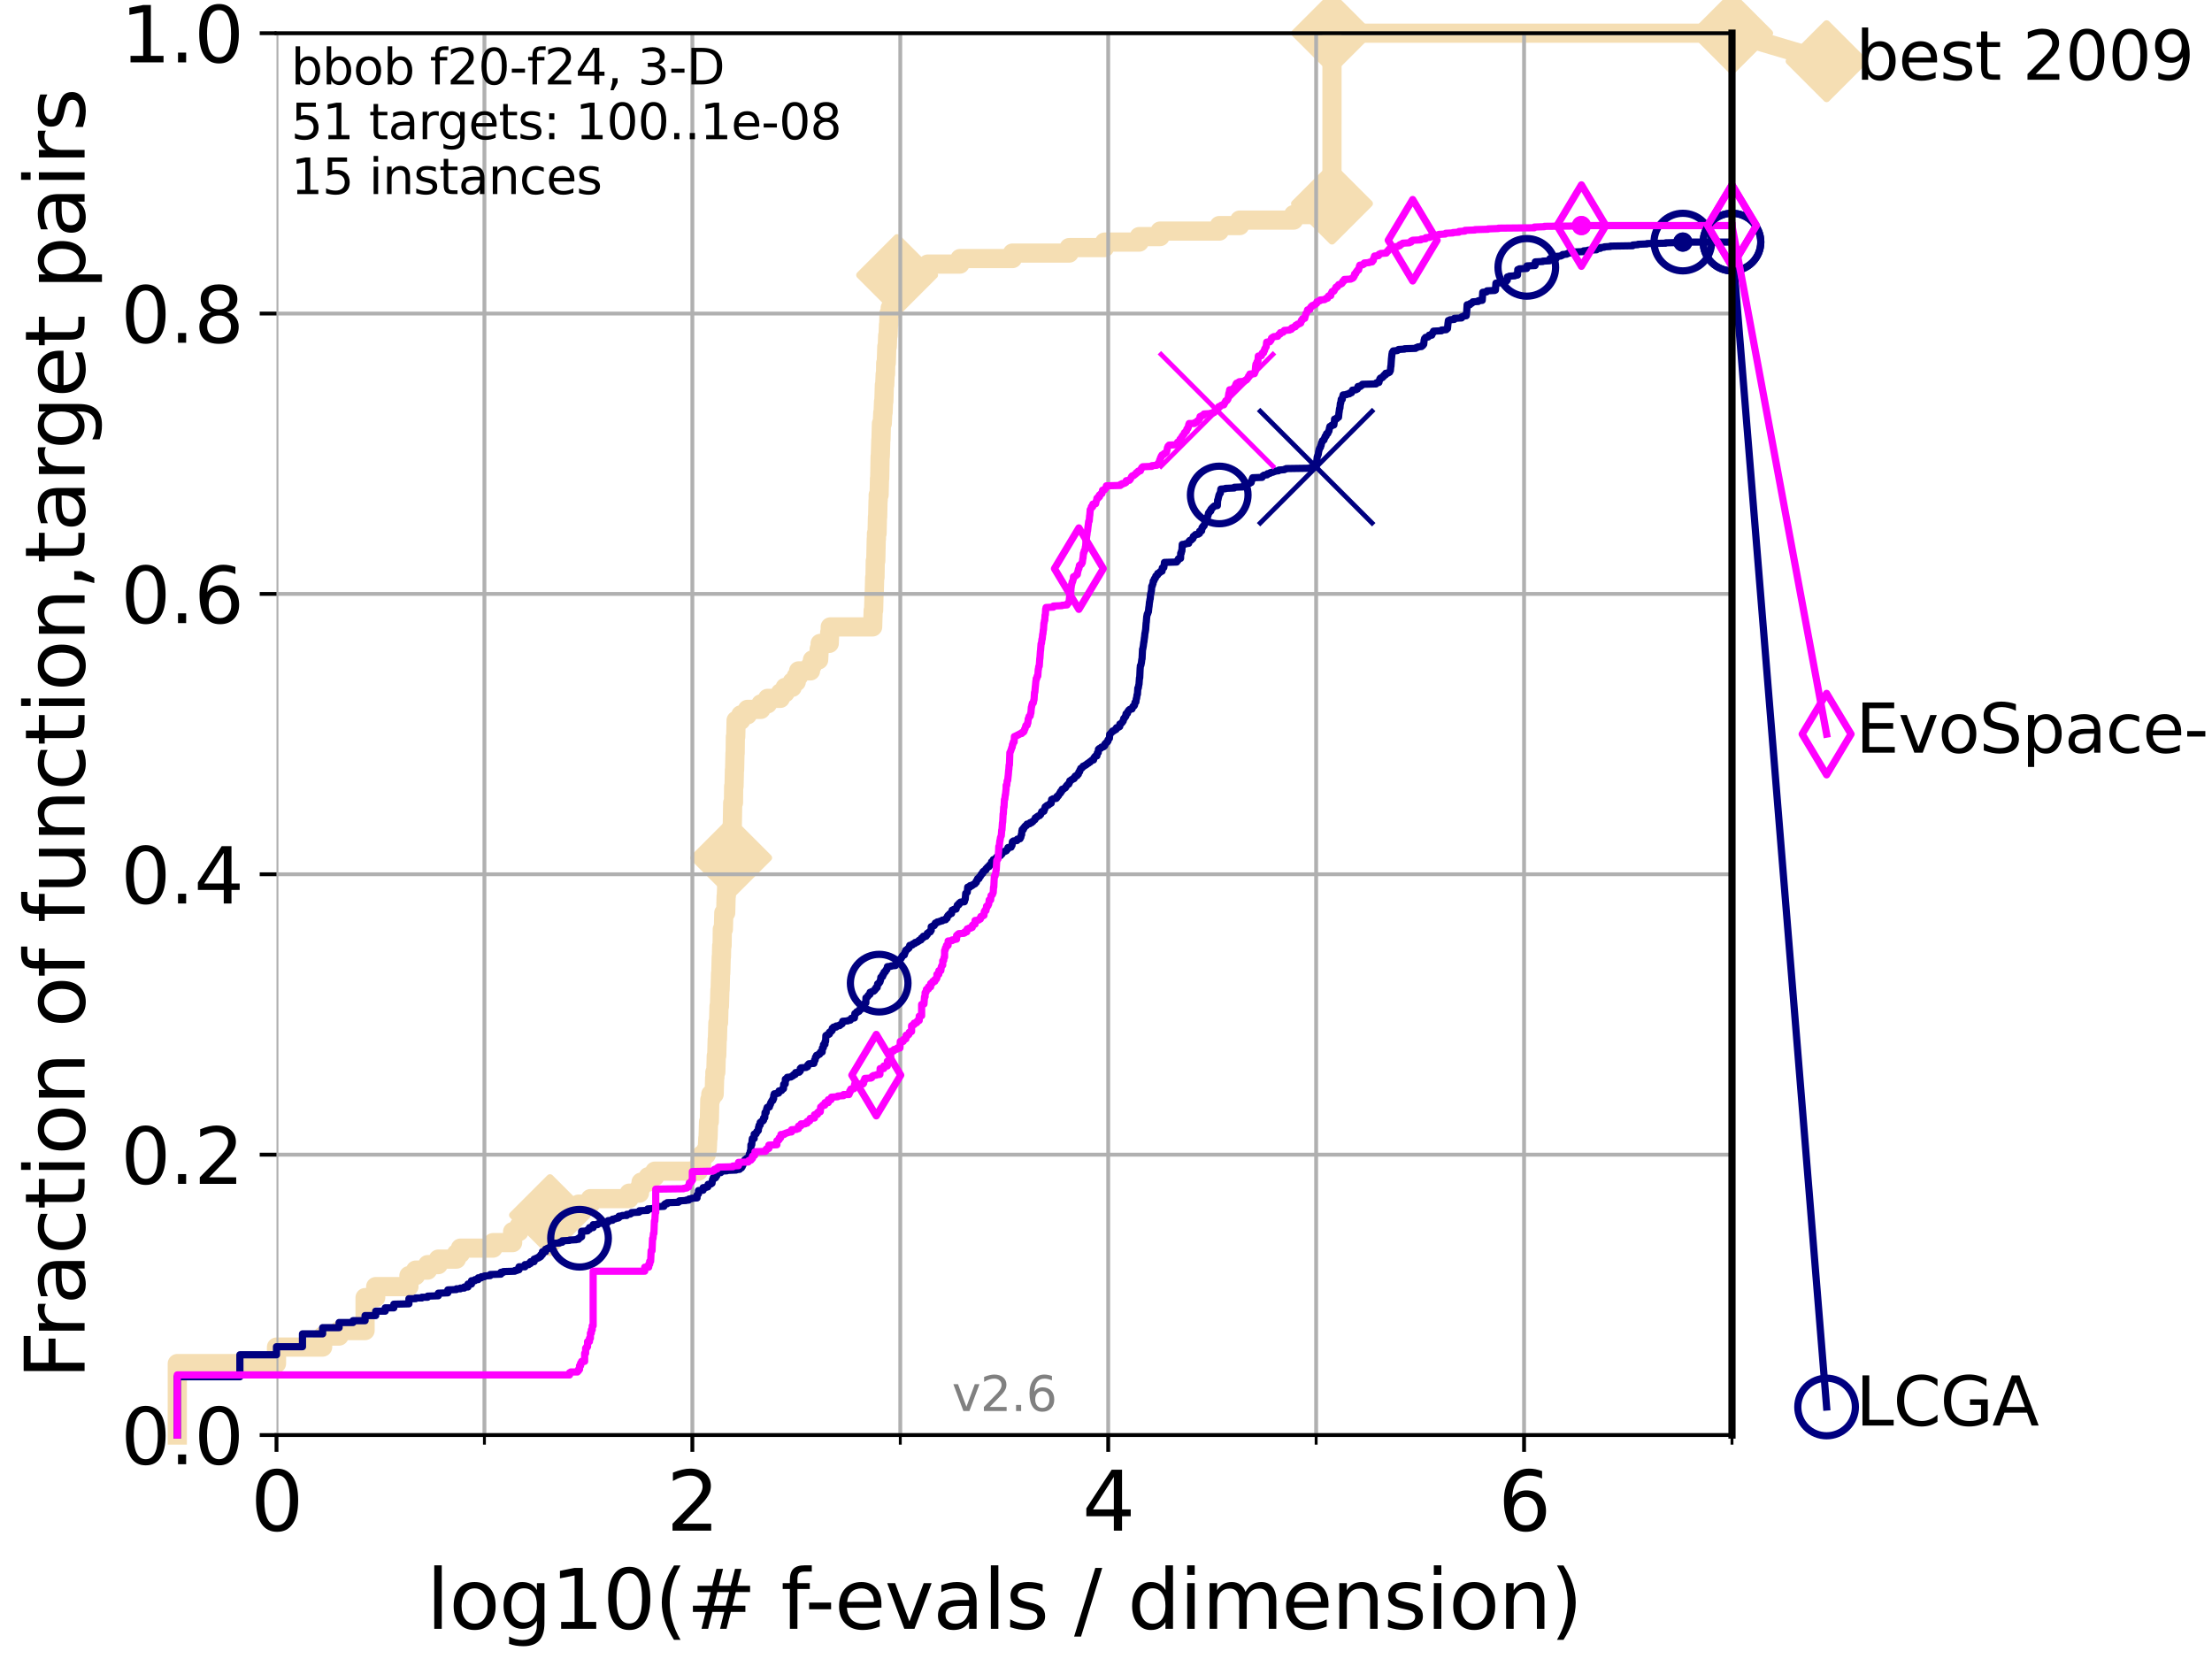 <?xml version="1.0" encoding="utf-8" standalone="no"?>
<!DOCTYPE svg PUBLIC "-//W3C//DTD SVG 1.1//EN"
  "http://www.w3.org/Graphics/SVG/1.1/DTD/svg11.dtd">
<svg xmlns:xlink="http://www.w3.org/1999/xlink" width="460.8pt" height="345.6pt" viewBox="0 0 460.8 345.6" xmlns="http://www.w3.org/2000/svg" version="1.1">
 <defs>
  <style type="text/css">*{stroke-linejoin: round; stroke-linecap: butt}</style>
 </defs>
 <g id="figure_1">
  <g id="patch_1">
   <path d="M 0 345.6 
L 460.8 345.6 
L 460.8 0 
L 0 0 
z
" style="fill: #ffffff"/>
  </g>
  <g id="axes_1">
   <g id="patch_2">
    <path d="M 57.6 298.944 
L 360.806 298.944 
L 360.806 6.912 
L 57.6 6.912 
z
" style="fill: #ffffff"/>
   </g>
   <g id="line2d_1">
    <path d="M 36.933 298.944 
L 36.933 284.056 
L 57.6 284.056 
L 57.6 280.62 
L 67.209 280.62 
L 67.209 278.33 
L 70.639 278.33 
L 70.639 277.185 
L 76.051 277.185 
L 76.051 270.313 
L 78.267 270.313 
L 78.267 268.023 
L 85.184 268.023 
L 85.184 265.733 
L 86.578 265.733 
L 86.578 264.587 
L 89.09 264.587 
L 89.09 263.442 
L 91.306 263.442 
L 91.306 262.297 
L 95.081 262.297 
L 95.081 261.152 
L 95.917 261.152 
L 95.917 260.006 
L 102.708 260.006 
L 102.708 258.861 
L 106.791 258.861 
L 106.791 256.571 
L 108.12 256.571 
L 108.12 255.426 
L 109.361 255.426 
L 109.361 254.28 
L 114.571 254.28 
L 114.571 253.135 
L 119.129 253.135 
L 119.129 251.99 
L 120.507 251.99 
L 120.507 250.845 
L 122.991 250.845 
L 122.991 249.699 
L 131.065 249.699 
L 131.065 248.554 
L 133.211 248.554 
L 133.211 247.409 
L 133.546 247.409 
L 133.546 246.264 
L 135.034 246.264 
L 135.034 245.118 
L 136.414 245.118 
L 136.414 243.973 
L 145.503 243.973 
L 145.503 242.828 
L 146.137 242.828 
L 146.194 240.538 
L 147.13 240.538 
L 147.13 239.392 
L 147.344 239.392 
L 147.45 237.102 
L 147.503 237.102 
L 147.608 233.666 
L 147.764 233.666 
L 147.868 229.085 
L 148.074 229.085 
L 148.074 227.94 
L 148.776 227.94 
L 148.874 224.504 
L 148.923 224.504 
L 148.923 223.359 
L 149.118 223.359 
L 149.214 219.924 
L 149.31 219.924 
L 149.406 216.488 
L 149.453 216.488 
L 149.548 213.052 
L 149.689 213.052 
L 149.783 209.617 
L 149.876 209.617 
L 149.969 206.181 
L 150.015 206.181 
L 150.107 202.745 
L 150.152 202.745 
L 150.244 199.31 
L 150.289 199.31 
L 150.335 197.019 
L 150.425 197.019 
L 150.47 193.583 
L 150.694 193.583 
L 150.783 190.148 
L 151.177 190.148 
L 151.263 186.712 
L 151.306 186.712 
L 151.392 184.422 
L 151.9 184.422 
L 151.983 182.131 
L 152.107 182.131 
L 152.189 178.696 
L 152.312 178.696 
L 152.353 175.26 
L 152.434 175.26 
L 152.515 171.824 
L 152.555 171.824 
L 152.636 167.243 
L 152.796 167.243 
L 152.835 163.808 
L 152.914 163.808 
L 152.993 160.372 
L 153.033 160.372 
L 153.111 156.936 
L 153.15 156.936 
L 153.189 153.501 
L 153.267 153.501 
L 153.344 150.065 
L 154.323 150.065 
L 154.323 148.92 
L 155.701 148.92 
L 155.701 147.774 
L 158.513 147.774 
L 158.513 146.629 
L 159.899 146.629 
L 159.899 145.484 
L 162.563 145.484 
L 162.563 144.339 
L 163.554 144.339 
L 163.554 143.194 
L 165.022 143.194 
L 165.022 142.048 
L 165.874 142.048 
L 165.874 140.903 
L 166.364 140.903 
L 166.364 139.758 
L 168.842 139.758 
L 168.842 138.613 
L 169.245 138.613 
L 169.245 137.467 
L 170.542 137.467 
L 170.651 135.177 
L 170.85 135.177 
L 170.85 134.032 
L 172.746 134.032 
L 172.842 131.741 
L 172.952 131.741 
L 172.952 130.596 
L 181.788 130.596 
L 181.898 127.16 
L 181.991 127.16 
L 182.075 123.725 
L 182.117 123.725 
L 182.209 120.289 
L 182.284 120.289 
L 182.333 116.853 
L 182.441 116.853 
L 182.539 112.273 
L 182.58 112.273 
L 182.58 111.127 
L 182.71 111.127 
L 182.791 107.692 
L 182.831 107.692 
L 182.912 104.256 
L 182.944 104.256 
L 182.944 103.111 
L 183.135 103.111 
L 183.214 99.675 
L 183.262 99.675 
L 183.34 95.094 
L 183.387 95.094 
L 183.488 91.659 
L 183.52 91.659 
L 183.62 88.223 
L 183.797 88.223 
L 183.904 85.932 
L 183.972 85.932 
L 184.056 83.642 
L 184.123 83.642 
L 184.228 80.206 
L 184.303 80.206 
L 184.4 77.916 
L 184.474 77.916 
L 184.51 75.625 
L 184.628 75.625 
L 184.738 72.19 
L 184.839 72.19 
L 184.919 69.899 
L 185.005 69.899 
L 185.091 67.609 
L 185.148 67.609 
L 185.184 65.318 
L 185.445 65.318 
L 185.445 64.173 
L 185.751 64.173 
L 185.751 63.028 
L 186.086 63.028 
L 186.086 61.883 
L 186.408 61.883 
L 186.408 60.738 
L 186.693 60.738 
L 186.738 58.447 
L 186.817 58.447 
L 186.888 56.157 
L 193.261 56.157 
L 193.261 55.011 
L 199.979 55.011 
L 199.979 53.866 
L 210.916 53.866 
L 210.916 52.721 
L 222.727 52.721 
L 222.727 51.576 
L 230.107 51.576 
L 230.107 50.43 
L 237.326 50.43 
L 237.326 49.285 
L 241.665 49.285 
L 241.665 48.14 
L 254.002 48.14 
L 254.002 46.995 
L 258.247 46.995 
L 258.247 45.85 
L 269.483 45.85 
L 269.483 44.704 
L 277.476 44.704 
L 277.477 6.912 
L 360.806 6.912 
L 360.806 6.912 
" style="fill: none; stroke: #f5deb3; stroke-width: 4; stroke-linecap: square"/>
   </g>
   <g id="line2d_2">
    <defs>
     <path id="m6feea29e04" d="M 0 7.778 
L 7.778 0 
L 0 -7.778 
L -7.778 0 
z
" style="stroke: #f5deb3; stroke-width: 1.5; stroke-linejoin: miter"/>
    </defs>
    <g>
     <use xlink:href="#m6feea29e04" x="114.571" y="253.135" style="fill: #f5deb3; stroke: #f5deb3; stroke-width: 1.5; stroke-linejoin: miter"/>
     <use xlink:href="#m6feea29e04" x="152.312" y="178.696" style="fill: #f5deb3; stroke: #f5deb3; stroke-width: 1.5; stroke-linejoin: miter"/>
     <use xlink:href="#m6feea29e04" x="186.888" y="57.302" style="fill: #f5deb3; stroke: #f5deb3; stroke-width: 1.5; stroke-linejoin: miter"/>
     <use xlink:href="#m6feea29e04" x="277.476" y="42.414" style="fill: #f5deb3; stroke: #f5deb3; stroke-width: 1.5; stroke-linejoin: miter"/>
     <use xlink:href="#m6feea29e04" x="277.477" y="6.912" style="fill: #f5deb3; stroke: #f5deb3; stroke-width: 1.5; stroke-linejoin: miter"/>
     <use xlink:href="#m6feea29e04" x="360.806" y="6.912" style="fill: #f5deb3; stroke: #f5deb3; stroke-width: 1.5; stroke-linejoin: miter"/>
    </g>
   </g>
   <g id="line2d_3">
    <path style="fill: none; stroke: #f5deb3; stroke-width: 4; stroke-linecap: square"/>
    <g/>
   </g>
   <g id="line2d_4">
    <path d="M 360.806 6.912 
L 380.515 12.753 
" style="fill: none; stroke: #f5deb3; stroke-width: 4; stroke-linecap: square"/>
    <g>
     <use xlink:href="#m6feea29e04" x="360.806" y="6.912" style="fill: #f5deb3; stroke: #f5deb3; stroke-width: 1.5; stroke-linejoin: miter"/>
     <use xlink:href="#m6feea29e04" x="380.515" y="12.753" style="fill: #f5deb3; stroke: #f5deb3; stroke-width: 1.5; stroke-linejoin: miter"/>
    </g>
   </g>
   <g id="matplotlib.axis_1">
    <g id="xtick_1">
     <g id="line2d_5">
      <path d="M 57.6 298.944 
L 57.6 6.912 
" clip-path="url(#p7eaff97cb8)" style="fill: none; stroke: #b0b0b0; stroke-width: 0.8; stroke-linecap: square"/>
     </g>
     <g id="line2d_6">
      <defs>
       <path id="m31d0312bfd" d="M 0 0 
L 0 3.5 
" style="stroke: #000000; stroke-width: 0.8"/>
      </defs>
      <g>
       <use xlink:href="#m31d0312bfd" x="57.6" y="298.944" style="stroke: #000000; stroke-width: 0.8"/>
      </g>
     </g>
     <g id="text_1">
      <!-- 0 -->
      <g transform="translate(52.192 318.861)scale(0.17 -0.17)">
       <defs>
        <path id="DejaVuSans-30" d="M 2034 4250 
Q 1547 4250 1301 3770 
Q 1056 3291 1056 2328 
Q 1056 1369 1301 889 
Q 1547 409 2034 409 
Q 2525 409 2770 889 
Q 3016 1369 3016 2328 
Q 3016 3291 2770 3770 
Q 2525 4250 2034 4250 
z
M 2034 4750 
Q 2819 4750 3233 4129 
Q 3647 3509 3647 2328 
Q 3647 1150 3233 529 
Q 2819 -91 2034 -91 
Q 1250 -91 836 529 
Q 422 1150 422 2328 
Q 422 3509 836 4129 
Q 1250 4750 2034 4750 
z
" transform="scale(0.016)"/>
       </defs>
       <use xlink:href="#DejaVuSans-30"/>
      </g>
     </g>
    </g>
    <g id="xtick_2">
     <g id="line2d_7">
      <path d="M 144.23 298.944 
L 144.23 6.912 
" clip-path="url(#p7eaff97cb8)" style="fill: none; stroke: #b0b0b0; stroke-width: 0.8; stroke-linecap: square"/>
     </g>
     <g id="line2d_8">
      <g>
       <use xlink:href="#m31d0312bfd" x="144.23" y="298.944" style="stroke: #000000; stroke-width: 0.8"/>
      </g>
     </g>
     <g id="text_2">
      <!-- 2 -->
      <g transform="translate(138.822 318.861)scale(0.17 -0.17)">
       <defs>
        <path id="DejaVuSans-32" d="M 1228 531 
L 3431 531 
L 3431 0 
L 469 0 
L 469 531 
Q 828 903 1448 1529 
Q 2069 2156 2228 2338 
Q 2531 2678 2651 2914 
Q 2772 3150 2772 3378 
Q 2772 3750 2511 3984 
Q 2250 4219 1831 4219 
Q 1534 4219 1204 4116 
Q 875 4013 500 3803 
L 500 4441 
Q 881 4594 1212 4672 
Q 1544 4750 1819 4750 
Q 2544 4750 2975 4387 
Q 3406 4025 3406 3419 
Q 3406 3131 3298 2873 
Q 3191 2616 2906 2266 
Q 2828 2175 2409 1742 
Q 1991 1309 1228 531 
z
" transform="scale(0.016)"/>
       </defs>
       <use xlink:href="#DejaVuSans-32"/>
      </g>
     </g>
    </g>
    <g id="xtick_3">
     <g id="line2d_9">
      <path d="M 230.861 298.944 
L 230.861 6.912 
" clip-path="url(#p7eaff97cb8)" style="fill: none; stroke: #b0b0b0; stroke-width: 0.8; stroke-linecap: square"/>
     </g>
     <g id="line2d_10">
      <g>
       <use xlink:href="#m31d0312bfd" x="230.861" y="298.944" style="stroke: #000000; stroke-width: 0.8"/>
      </g>
     </g>
     <g id="text_3">
      <!-- 4 -->
      <g transform="translate(225.453 318.861)scale(0.17 -0.17)">
       <defs>
        <path id="DejaVuSans-34" d="M 2419 4116 
L 825 1625 
L 2419 1625 
L 2419 4116 
z
M 2253 4666 
L 3047 4666 
L 3047 1625 
L 3713 1625 
L 3713 1100 
L 3047 1100 
L 3047 0 
L 2419 0 
L 2419 1100 
L 313 1100 
L 313 1709 
L 2253 4666 
z
" transform="scale(0.016)"/>
       </defs>
       <use xlink:href="#DejaVuSans-34"/>
      </g>
     </g>
    </g>
    <g id="xtick_4">
     <g id="line2d_11">
      <path d="M 317.491 298.944 
L 317.491 6.912 
" clip-path="url(#p7eaff97cb8)" style="fill: none; stroke: #b0b0b0; stroke-width: 0.8; stroke-linecap: square"/>
     </g>
     <g id="line2d_12">
      <g>
       <use xlink:href="#m31d0312bfd" x="317.491" y="298.944" style="stroke: #000000; stroke-width: 0.8"/>
      </g>
     </g>
     <g id="text_4">
      <!-- 6 -->
      <g transform="translate(312.083 318.861)scale(0.17 -0.17)">
       <defs>
        <path id="DejaVuSans-36" d="M 2113 2584 
Q 1688 2584 1439 2293 
Q 1191 2003 1191 1497 
Q 1191 994 1439 701 
Q 1688 409 2113 409 
Q 2538 409 2786 701 
Q 3034 994 3034 1497 
Q 3034 2003 2786 2293 
Q 2538 2584 2113 2584 
z
M 3366 4563 
L 3366 3988 
Q 3128 4100 2886 4159 
Q 2644 4219 2406 4219 
Q 1781 4219 1451 3797 
Q 1122 3375 1075 2522 
Q 1259 2794 1537 2939 
Q 1816 3084 2150 3084 
Q 2853 3084 3261 2657 
Q 3669 2231 3669 1497 
Q 3669 778 3244 343 
Q 2819 -91 2113 -91 
Q 1303 -91 875 529 
Q 447 1150 447 2328 
Q 447 3434 972 4092 
Q 1497 4750 2381 4750 
Q 2619 4750 2861 4703 
Q 3103 4656 3366 4563 
z
" transform="scale(0.016)"/>
       </defs>
       <use xlink:href="#DejaVuSans-36"/>
      </g>
     </g>
    </g>
    <g id="xtick_5">
     <g id="line2d_13">
      <path d="M 100.915 298.944 
L 100.915 6.912 
" clip-path="url(#p7eaff97cb8)" style="fill: none; stroke: #b0b0b0; stroke-width: 0.8; stroke-linecap: square"/>
     </g>
     <g id="line2d_14">
      <defs>
       <path id="m077d81c7d9" d="M 0 0 
L 0 2 
" style="stroke: #000000; stroke-width: 0.6"/>
      </defs>
      <g>
       <use xlink:href="#m077d81c7d9" x="100.915" y="298.944" style="stroke: #000000; stroke-width: 0.6"/>
      </g>
     </g>
    </g>
    <g id="xtick_6">
     <g id="line2d_15">
      <path d="M 187.546 298.944 
L 187.546 6.912 
" clip-path="url(#p7eaff97cb8)" style="fill: none; stroke: #b0b0b0; stroke-width: 0.8; stroke-linecap: square"/>
     </g>
     <g id="line2d_16">
      <g>
       <use xlink:href="#m077d81c7d9" x="187.546" y="298.944" style="stroke: #000000; stroke-width: 0.6"/>
      </g>
     </g>
    </g>
    <g id="xtick_7">
     <g id="line2d_17">
      <path d="M 274.176 298.944 
L 274.176 6.912 
" clip-path="url(#p7eaff97cb8)" style="fill: none; stroke: #b0b0b0; stroke-width: 0.8; stroke-linecap: square"/>
     </g>
     <g id="line2d_18">
      <g>
       <use xlink:href="#m077d81c7d9" x="274.176" y="298.944" style="stroke: #000000; stroke-width: 0.6"/>
      </g>
     </g>
    </g>
    <g id="xtick_8">
     <g id="line2d_19">
      <path d="M 360.806 298.944 
L 360.806 6.912 
" clip-path="url(#p7eaff97cb8)" style="fill: none; stroke: #b0b0b0; stroke-width: 0.8; stroke-linecap: square"/>
     </g>
     <g id="line2d_20">
      <g>
       <use xlink:href="#m077d81c7d9" x="360.806" y="298.944" style="stroke: #000000; stroke-width: 0.6"/>
      </g>
     </g>
    </g>
    <g id="text_5">
     <!-- log10(# f-evals / dimension) -->
     <g transform="translate(88.823 339.314)scale(0.17 -0.17)">
      <defs>
       <path id="DejaVuSans-6c" d="M 603 4863 
L 1178 4863 
L 1178 0 
L 603 0 
L 603 4863 
z
" transform="scale(0.016)"/>
       <path id="DejaVuSans-6f" d="M 1959 3097 
Q 1497 3097 1228 2736 
Q 959 2375 959 1747 
Q 959 1119 1226 758 
Q 1494 397 1959 397 
Q 2419 397 2687 759 
Q 2956 1122 2956 1747 
Q 2956 2369 2687 2733 
Q 2419 3097 1959 3097 
z
M 1959 3584 
Q 2709 3584 3137 3096 
Q 3566 2609 3566 1747 
Q 3566 888 3137 398 
Q 2709 -91 1959 -91 
Q 1206 -91 779 398 
Q 353 888 353 1747 
Q 353 2609 779 3096 
Q 1206 3584 1959 3584 
z
" transform="scale(0.016)"/>
       <path id="DejaVuSans-67" d="M 2906 1791 
Q 2906 2416 2648 2759 
Q 2391 3103 1925 3103 
Q 1463 3103 1205 2759 
Q 947 2416 947 1791 
Q 947 1169 1205 825 
Q 1463 481 1925 481 
Q 2391 481 2648 825 
Q 2906 1169 2906 1791 
z
M 3481 434 
Q 3481 -459 3084 -895 
Q 2688 -1331 1869 -1331 
Q 1566 -1331 1297 -1286 
Q 1028 -1241 775 -1147 
L 775 -588 
Q 1028 -725 1275 -790 
Q 1522 -856 1778 -856 
Q 2344 -856 2625 -561 
Q 2906 -266 2906 331 
L 2906 616 
Q 2728 306 2450 153 
Q 2172 0 1784 0 
Q 1141 0 747 490 
Q 353 981 353 1791 
Q 353 2603 747 3093 
Q 1141 3584 1784 3584 
Q 2172 3584 2450 3431 
Q 2728 3278 2906 2969 
L 2906 3500 
L 3481 3500 
L 3481 434 
z
" transform="scale(0.016)"/>
       <path id="DejaVuSans-31" d="M 794 531 
L 1825 531 
L 1825 4091 
L 703 3866 
L 703 4441 
L 1819 4666 
L 2450 4666 
L 2450 531 
L 3481 531 
L 3481 0 
L 794 0 
L 794 531 
z
" transform="scale(0.016)"/>
       <path id="DejaVuSans-28" d="M 1984 4856 
Q 1566 4138 1362 3434 
Q 1159 2731 1159 2009 
Q 1159 1288 1364 580 
Q 1569 -128 1984 -844 
L 1484 -844 
Q 1016 -109 783 600 
Q 550 1309 550 2009 
Q 550 2706 781 3412 
Q 1013 4119 1484 4856 
L 1984 4856 
z
" transform="scale(0.016)"/>
       <path id="DejaVuSans-23" d="M 3272 2816 
L 2363 2816 
L 2100 1772 
L 3016 1772 
L 3272 2816 
z
M 2803 4594 
L 2478 3297 
L 3391 3297 
L 3719 4594 
L 4219 4594 
L 3897 3297 
L 4872 3297 
L 4872 2816 
L 3775 2816 
L 3519 1772 
L 4513 1772 
L 4513 1294 
L 3397 1294 
L 3072 0 
L 2572 0 
L 2894 1294 
L 1978 1294 
L 1656 0 
L 1153 0 
L 1478 1294 
L 494 1294 
L 494 1772 
L 1594 1772 
L 1856 2816 
L 850 2816 
L 850 3297 
L 1978 3297 
L 2297 4594 
L 2803 4594 
z
" transform="scale(0.016)"/>
       <path id="DejaVuSans-20" transform="scale(0.016)"/>
       <path id="DejaVuSans-66" d="M 2375 4863 
L 2375 4384 
L 1825 4384 
Q 1516 4384 1395 4259 
Q 1275 4134 1275 3809 
L 1275 3500 
L 2222 3500 
L 2222 3053 
L 1275 3053 
L 1275 0 
L 697 0 
L 697 3053 
L 147 3053 
L 147 3500 
L 697 3500 
L 697 3744 
Q 697 4328 969 4595 
Q 1241 4863 1831 4863 
L 2375 4863 
z
" transform="scale(0.016)"/>
       <path id="DejaVuSans-2d" d="M 313 2009 
L 1997 2009 
L 1997 1497 
L 313 1497 
L 313 2009 
z
" transform="scale(0.016)"/>
       <path id="DejaVuSans-65" d="M 3597 1894 
L 3597 1613 
L 953 1613 
Q 991 1019 1311 708 
Q 1631 397 2203 397 
Q 2534 397 2845 478 
Q 3156 559 3463 722 
L 3463 178 
Q 3153 47 2828 -22 
Q 2503 -91 2169 -91 
Q 1331 -91 842 396 
Q 353 884 353 1716 
Q 353 2575 817 3079 
Q 1281 3584 2069 3584 
Q 2775 3584 3186 3129 
Q 3597 2675 3597 1894 
z
M 3022 2063 
Q 3016 2534 2758 2815 
Q 2500 3097 2075 3097 
Q 1594 3097 1305 2825 
Q 1016 2553 972 2059 
L 3022 2063 
z
" transform="scale(0.016)"/>
       <path id="DejaVuSans-76" d="M 191 3500 
L 800 3500 
L 1894 563 
L 2988 3500 
L 3597 3500 
L 2284 0 
L 1503 0 
L 191 3500 
z
" transform="scale(0.016)"/>
       <path id="DejaVuSans-61" d="M 2194 1759 
Q 1497 1759 1228 1600 
Q 959 1441 959 1056 
Q 959 750 1161 570 
Q 1363 391 1709 391 
Q 2188 391 2477 730 
Q 2766 1069 2766 1631 
L 2766 1759 
L 2194 1759 
z
M 3341 1997 
L 3341 0 
L 2766 0 
L 2766 531 
Q 2569 213 2275 61 
Q 1981 -91 1556 -91 
Q 1019 -91 701 211 
Q 384 513 384 1019 
Q 384 1609 779 1909 
Q 1175 2209 1959 2209 
L 2766 2209 
L 2766 2266 
Q 2766 2663 2505 2880 
Q 2244 3097 1772 3097 
Q 1472 3097 1187 3025 
Q 903 2953 641 2809 
L 641 3341 
Q 956 3463 1253 3523 
Q 1550 3584 1831 3584 
Q 2591 3584 2966 3190 
Q 3341 2797 3341 1997 
z
" transform="scale(0.016)"/>
       <path id="DejaVuSans-73" d="M 2834 3397 
L 2834 2853 
Q 2591 2978 2328 3040 
Q 2066 3103 1784 3103 
Q 1356 3103 1142 2972 
Q 928 2841 928 2578 
Q 928 2378 1081 2264 
Q 1234 2150 1697 2047 
L 1894 2003 
Q 2506 1872 2764 1633 
Q 3022 1394 3022 966 
Q 3022 478 2636 193 
Q 2250 -91 1575 -91 
Q 1294 -91 989 -36 
Q 684 19 347 128 
L 347 722 
Q 666 556 975 473 
Q 1284 391 1588 391 
Q 1994 391 2212 530 
Q 2431 669 2431 922 
Q 2431 1156 2273 1281 
Q 2116 1406 1581 1522 
L 1381 1569 
Q 847 1681 609 1914 
Q 372 2147 372 2553 
Q 372 3047 722 3315 
Q 1072 3584 1716 3584 
Q 2034 3584 2315 3537 
Q 2597 3491 2834 3397 
z
" transform="scale(0.016)"/>
       <path id="DejaVuSans-2f" d="M 1625 4666 
L 2156 4666 
L 531 -594 
L 0 -594 
L 1625 4666 
z
" transform="scale(0.016)"/>
       <path id="DejaVuSans-64" d="M 2906 2969 
L 2906 4863 
L 3481 4863 
L 3481 0 
L 2906 0 
L 2906 525 
Q 2725 213 2448 61 
Q 2172 -91 1784 -91 
Q 1150 -91 751 415 
Q 353 922 353 1747 
Q 353 2572 751 3078 
Q 1150 3584 1784 3584 
Q 2172 3584 2448 3432 
Q 2725 3281 2906 2969 
z
M 947 1747 
Q 947 1113 1208 752 
Q 1469 391 1925 391 
Q 2381 391 2643 752 
Q 2906 1113 2906 1747 
Q 2906 2381 2643 2742 
Q 2381 3103 1925 3103 
Q 1469 3103 1208 2742 
Q 947 2381 947 1747 
z
" transform="scale(0.016)"/>
       <path id="DejaVuSans-69" d="M 603 3500 
L 1178 3500 
L 1178 0 
L 603 0 
L 603 3500 
z
M 603 4863 
L 1178 4863 
L 1178 4134 
L 603 4134 
L 603 4863 
z
" transform="scale(0.016)"/>
       <path id="DejaVuSans-6d" d="M 3328 2828 
Q 3544 3216 3844 3400 
Q 4144 3584 4550 3584 
Q 5097 3584 5394 3201 
Q 5691 2819 5691 2113 
L 5691 0 
L 5113 0 
L 5113 2094 
Q 5113 2597 4934 2840 
Q 4756 3084 4391 3084 
Q 3944 3084 3684 2787 
Q 3425 2491 3425 1978 
L 3425 0 
L 2847 0 
L 2847 2094 
Q 2847 2600 2669 2842 
Q 2491 3084 2119 3084 
Q 1678 3084 1418 2786 
Q 1159 2488 1159 1978 
L 1159 0 
L 581 0 
L 581 3500 
L 1159 3500 
L 1159 2956 
Q 1356 3278 1631 3431 
Q 1906 3584 2284 3584 
Q 2666 3584 2933 3390 
Q 3200 3197 3328 2828 
z
" transform="scale(0.016)"/>
       <path id="DejaVuSans-6e" d="M 3513 2113 
L 3513 0 
L 2938 0 
L 2938 2094 
Q 2938 2591 2744 2837 
Q 2550 3084 2163 3084 
Q 1697 3084 1428 2787 
Q 1159 2491 1159 1978 
L 1159 0 
L 581 0 
L 581 3500 
L 1159 3500 
L 1159 2956 
Q 1366 3272 1645 3428 
Q 1925 3584 2291 3584 
Q 2894 3584 3203 3211 
Q 3513 2838 3513 2113 
z
" transform="scale(0.016)"/>
       <path id="DejaVuSans-29" d="M 513 4856 
L 1013 4856 
Q 1481 4119 1714 3412 
Q 1947 2706 1947 2009 
Q 1947 1309 1714 600 
Q 1481 -109 1013 -844 
L 513 -844 
Q 928 -128 1133 580 
Q 1338 1288 1338 2009 
Q 1338 2731 1133 3434 
Q 928 4138 513 4856 
z
" transform="scale(0.016)"/>
      </defs>
      <use xlink:href="#DejaVuSans-6c"/>
      <use xlink:href="#DejaVuSans-6f" x="27.783"/>
      <use xlink:href="#DejaVuSans-67" x="88.965"/>
      <use xlink:href="#DejaVuSans-31" x="152.441"/>
      <use xlink:href="#DejaVuSans-30" x="216.064"/>
      <use xlink:href="#DejaVuSans-28" x="279.688"/>
      <use xlink:href="#DejaVuSans-23" x="318.701"/>
      <use xlink:href="#DejaVuSans-20" x="402.49"/>
      <use xlink:href="#DejaVuSans-66" x="434.277"/>
      <use xlink:href="#DejaVuSans-2d" x="463.982"/>
      <use xlink:href="#DejaVuSans-65" x="500.066"/>
      <use xlink:href="#DejaVuSans-76" x="561.59"/>
      <use xlink:href="#DejaVuSans-61" x="620.77"/>
      <use xlink:href="#DejaVuSans-6c" x="682.049"/>
      <use xlink:href="#DejaVuSans-73" x="709.832"/>
      <use xlink:href="#DejaVuSans-20" x="761.932"/>
      <use xlink:href="#DejaVuSans-2f" x="793.719"/>
      <use xlink:href="#DejaVuSans-20" x="827.41"/>
      <use xlink:href="#DejaVuSans-64" x="859.197"/>
      <use xlink:href="#DejaVuSans-69" x="922.674"/>
      <use xlink:href="#DejaVuSans-6d" x="950.457"/>
      <use xlink:href="#DejaVuSans-65" x="1047.869"/>
      <use xlink:href="#DejaVuSans-6e" x="1109.393"/>
      <use xlink:href="#DejaVuSans-73" x="1172.771"/>
      <use xlink:href="#DejaVuSans-69" x="1224.871"/>
      <use xlink:href="#DejaVuSans-6f" x="1252.654"/>
      <use xlink:href="#DejaVuSans-6e" x="1313.836"/>
      <use xlink:href="#DejaVuSans-29" x="1377.215"/>
     </g>
    </g>
   </g>
   <g id="matplotlib.axis_2">
    <g id="ytick_1">
     <g id="line2d_21">
      <path d="M 57.6 298.944 
L 360.806 298.944 
" clip-path="url(#p7eaff97cb8)" style="fill: none; stroke: #b0b0b0; stroke-width: 0.8; stroke-linecap: square"/>
     </g>
     <g id="line2d_22">
      <defs>
       <path id="m7f9872e8dd" d="M 0 0 
L -3.5 0 
" style="stroke: #000000; stroke-width: 0.8"/>
      </defs>
      <g>
       <use xlink:href="#m7f9872e8dd" x="57.6" y="298.944" style="stroke: #000000; stroke-width: 0.8"/>
      </g>
     </g>
     <g id="text_6">
      <!-- 0.0 -->
      <g transform="translate(25.155 305.023)scale(0.16 -0.16)">
       <defs>
        <path id="DejaVuSans-2e" d="M 684 794 
L 1344 794 
L 1344 0 
L 684 0 
L 684 794 
z
" transform="scale(0.016)"/>
       </defs>
       <use xlink:href="#DejaVuSans-30"/>
       <use xlink:href="#DejaVuSans-2e" x="63.623"/>
       <use xlink:href="#DejaVuSans-30" x="95.41"/>
      </g>
     </g>
    </g>
    <g id="ytick_2">
     <g id="line2d_23">
      <path d="M 57.6 240.538 
L 360.806 240.538 
" clip-path="url(#p7eaff97cb8)" style="fill: none; stroke: #b0b0b0; stroke-width: 0.8; stroke-linecap: square"/>
     </g>
     <g id="line2d_24">
      <g>
       <use xlink:href="#m7f9872e8dd" x="57.6" y="240.538" style="stroke: #000000; stroke-width: 0.8"/>
      </g>
     </g>
     <g id="text_7">
      <!-- 0.2 -->
      <g transform="translate(25.155 246.616)scale(0.16 -0.16)">
       <use xlink:href="#DejaVuSans-30"/>
       <use xlink:href="#DejaVuSans-2e" x="63.623"/>
       <use xlink:href="#DejaVuSans-32" x="95.41"/>
      </g>
     </g>
    </g>
    <g id="ytick_3">
     <g id="line2d_25">
      <path d="M 57.6 182.131 
L 360.806 182.131 
" clip-path="url(#p7eaff97cb8)" style="fill: none; stroke: #b0b0b0; stroke-width: 0.8; stroke-linecap: square"/>
     </g>
     <g id="line2d_26">
      <g>
       <use xlink:href="#m7f9872e8dd" x="57.6" y="182.131" style="stroke: #000000; stroke-width: 0.8"/>
      </g>
     </g>
     <g id="text_8">
      <!-- 0.4 -->
      <g transform="translate(25.155 188.21)scale(0.16 -0.16)">
       <use xlink:href="#DejaVuSans-30"/>
       <use xlink:href="#DejaVuSans-2e" x="63.623"/>
       <use xlink:href="#DejaVuSans-34" x="95.41"/>
      </g>
     </g>
    </g>
    <g id="ytick_4">
     <g id="line2d_27">
      <path d="M 57.6 123.725 
L 360.806 123.725 
" clip-path="url(#p7eaff97cb8)" style="fill: none; stroke: #b0b0b0; stroke-width: 0.8; stroke-linecap: square"/>
     </g>
     <g id="line2d_28">
      <g>
       <use xlink:href="#m7f9872e8dd" x="57.6" y="123.725" style="stroke: #000000; stroke-width: 0.8"/>
      </g>
     </g>
     <g id="text_9">
      <!-- 0.6 -->
      <g transform="translate(25.155 129.804)scale(0.16 -0.16)">
       <use xlink:href="#DejaVuSans-30"/>
       <use xlink:href="#DejaVuSans-2e" x="63.623"/>
       <use xlink:href="#DejaVuSans-36" x="95.41"/>
      </g>
     </g>
    </g>
    <g id="ytick_5">
     <g id="line2d_29">
      <path d="M 57.6 65.318 
L 360.806 65.318 
" clip-path="url(#p7eaff97cb8)" style="fill: none; stroke: #b0b0b0; stroke-width: 0.8; stroke-linecap: square"/>
     </g>
     <g id="line2d_30">
      <g>
       <use xlink:href="#m7f9872e8dd" x="57.6" y="65.318" style="stroke: #000000; stroke-width: 0.8"/>
      </g>
     </g>
     <g id="text_10">
      <!-- 0.8 -->
      <g transform="translate(25.155 71.397)scale(0.16 -0.16)">
       <defs>
        <path id="DejaVuSans-38" d="M 2034 2216 
Q 1584 2216 1326 1975 
Q 1069 1734 1069 1313 
Q 1069 891 1326 650 
Q 1584 409 2034 409 
Q 2484 409 2743 651 
Q 3003 894 3003 1313 
Q 3003 1734 2745 1975 
Q 2488 2216 2034 2216 
z
M 1403 2484 
Q 997 2584 770 2862 
Q 544 3141 544 3541 
Q 544 4100 942 4425 
Q 1341 4750 2034 4750 
Q 2731 4750 3128 4425 
Q 3525 4100 3525 3541 
Q 3525 3141 3298 2862 
Q 3072 2584 2669 2484 
Q 3125 2378 3379 2068 
Q 3634 1759 3634 1313 
Q 3634 634 3220 271 
Q 2806 -91 2034 -91 
Q 1263 -91 848 271 
Q 434 634 434 1313 
Q 434 1759 690 2068 
Q 947 2378 1403 2484 
z
M 1172 3481 
Q 1172 3119 1398 2916 
Q 1625 2713 2034 2713 
Q 2441 2713 2670 2916 
Q 2900 3119 2900 3481 
Q 2900 3844 2670 4047 
Q 2441 4250 2034 4250 
Q 1625 4250 1398 4047 
Q 1172 3844 1172 3481 
z
" transform="scale(0.016)"/>
       </defs>
       <use xlink:href="#DejaVuSans-30"/>
       <use xlink:href="#DejaVuSans-2e" x="63.623"/>
       <use xlink:href="#DejaVuSans-38" x="95.41"/>
      </g>
     </g>
    </g>
    <g id="ytick_6">
     <g id="line2d_31">
      <path d="M 57.6 6.912 
L 360.806 6.912 
" clip-path="url(#p7eaff97cb8)" style="fill: none; stroke: #b0b0b0; stroke-width: 0.8; stroke-linecap: square"/>
     </g>
     <g id="line2d_32">
      <g>
       <use xlink:href="#m7f9872e8dd" x="57.6" y="6.912" style="stroke: #000000; stroke-width: 0.8"/>
      </g>
     </g>
     <g id="text_11">
      <!-- 1.0 -->
      <g transform="translate(25.155 12.991)scale(0.16 -0.16)">
       <use xlink:href="#DejaVuSans-31"/>
       <use xlink:href="#DejaVuSans-2e" x="63.623"/>
       <use xlink:href="#DejaVuSans-30" x="95.41"/>
      </g>
     </g>
    </g>
    <g id="text_12">
     <!-- Fraction of function,target pairs -->
     <g transform="translate(17.62 287.313)rotate(-90)scale(0.17 -0.17)">
      <defs>
       <path id="DejaVuSans-46" d="M 628 4666 
L 3309 4666 
L 3309 4134 
L 1259 4134 
L 1259 2759 
L 3109 2759 
L 3109 2228 
L 1259 2228 
L 1259 0 
L 628 0 
L 628 4666 
z
" transform="scale(0.016)"/>
       <path id="DejaVuSans-72" d="M 2631 2963 
Q 2534 3019 2420 3045 
Q 2306 3072 2169 3072 
Q 1681 3072 1420 2755 
Q 1159 2438 1159 1844 
L 1159 0 
L 581 0 
L 581 3500 
L 1159 3500 
L 1159 2956 
Q 1341 3275 1631 3429 
Q 1922 3584 2338 3584 
Q 2397 3584 2469 3576 
Q 2541 3569 2628 3553 
L 2631 2963 
z
" transform="scale(0.016)"/>
       <path id="DejaVuSans-63" d="M 3122 3366 
L 3122 2828 
Q 2878 2963 2633 3030 
Q 2388 3097 2138 3097 
Q 1578 3097 1268 2742 
Q 959 2388 959 1747 
Q 959 1106 1268 751 
Q 1578 397 2138 397 
Q 2388 397 2633 464 
Q 2878 531 3122 666 
L 3122 134 
Q 2881 22 2623 -34 
Q 2366 -91 2075 -91 
Q 1284 -91 818 406 
Q 353 903 353 1747 
Q 353 2603 823 3093 
Q 1294 3584 2113 3584 
Q 2378 3584 2631 3529 
Q 2884 3475 3122 3366 
z
" transform="scale(0.016)"/>
       <path id="DejaVuSans-74" d="M 1172 4494 
L 1172 3500 
L 2356 3500 
L 2356 3053 
L 1172 3053 
L 1172 1153 
Q 1172 725 1289 603 
Q 1406 481 1766 481 
L 2356 481 
L 2356 0 
L 1766 0 
Q 1100 0 847 248 
Q 594 497 594 1153 
L 594 3053 
L 172 3053 
L 172 3500 
L 594 3500 
L 594 4494 
L 1172 4494 
z
" transform="scale(0.016)"/>
       <path id="DejaVuSans-75" d="M 544 1381 
L 544 3500 
L 1119 3500 
L 1119 1403 
Q 1119 906 1312 657 
Q 1506 409 1894 409 
Q 2359 409 2629 706 
Q 2900 1003 2900 1516 
L 2900 3500 
L 3475 3500 
L 3475 0 
L 2900 0 
L 2900 538 
Q 2691 219 2414 64 
Q 2138 -91 1772 -91 
Q 1169 -91 856 284 
Q 544 659 544 1381 
z
M 1991 3584 
L 1991 3584 
z
" transform="scale(0.016)"/>
       <path id="DejaVuSans-2c" d="M 750 794 
L 1409 794 
L 1409 256 
L 897 -744 
L 494 -744 
L 750 256 
L 750 794 
z
" transform="scale(0.016)"/>
       <path id="DejaVuSans-70" d="M 1159 525 
L 1159 -1331 
L 581 -1331 
L 581 3500 
L 1159 3500 
L 1159 2969 
Q 1341 3281 1617 3432 
Q 1894 3584 2278 3584 
Q 2916 3584 3314 3078 
Q 3713 2572 3713 1747 
Q 3713 922 3314 415 
Q 2916 -91 2278 -91 
Q 1894 -91 1617 61 
Q 1341 213 1159 525 
z
M 3116 1747 
Q 3116 2381 2855 2742 
Q 2594 3103 2138 3103 
Q 1681 3103 1420 2742 
Q 1159 2381 1159 1747 
Q 1159 1113 1420 752 
Q 1681 391 2138 391 
Q 2594 391 2855 752 
Q 3116 1113 3116 1747 
z
" transform="scale(0.016)"/>
      </defs>
      <use xlink:href="#DejaVuSans-46"/>
      <use xlink:href="#DejaVuSans-72" x="50.27"/>
      <use xlink:href="#DejaVuSans-61" x="91.383"/>
      <use xlink:href="#DejaVuSans-63" x="152.662"/>
      <use xlink:href="#DejaVuSans-74" x="207.643"/>
      <use xlink:href="#DejaVuSans-69" x="246.852"/>
      <use xlink:href="#DejaVuSans-6f" x="274.635"/>
      <use xlink:href="#DejaVuSans-6e" x="335.816"/>
      <use xlink:href="#DejaVuSans-20" x="399.195"/>
      <use xlink:href="#DejaVuSans-6f" x="430.982"/>
      <use xlink:href="#DejaVuSans-66" x="492.164"/>
      <use xlink:href="#DejaVuSans-20" x="527.369"/>
      <use xlink:href="#DejaVuSans-66" x="559.156"/>
      <use xlink:href="#DejaVuSans-75" x="594.361"/>
      <use xlink:href="#DejaVuSans-6e" x="657.74"/>
      <use xlink:href="#DejaVuSans-63" x="721.119"/>
      <use xlink:href="#DejaVuSans-74" x="776.1"/>
      <use xlink:href="#DejaVuSans-69" x="815.309"/>
      <use xlink:href="#DejaVuSans-6f" x="843.092"/>
      <use xlink:href="#DejaVuSans-6e" x="904.273"/>
      <use xlink:href="#DejaVuSans-2c" x="967.652"/>
      <use xlink:href="#DejaVuSans-74" x="999.439"/>
      <use xlink:href="#DejaVuSans-61" x="1038.648"/>
      <use xlink:href="#DejaVuSans-72" x="1099.928"/>
      <use xlink:href="#DejaVuSans-67" x="1139.291"/>
      <use xlink:href="#DejaVuSans-65" x="1202.768"/>
      <use xlink:href="#DejaVuSans-74" x="1264.291"/>
      <use xlink:href="#DejaVuSans-20" x="1303.5"/>
      <use xlink:href="#DejaVuSans-70" x="1335.287"/>
      <use xlink:href="#DejaVuSans-61" x="1398.764"/>
      <use xlink:href="#DejaVuSans-69" x="1460.043"/>
      <use xlink:href="#DejaVuSans-72" x="1487.826"/>
      <use xlink:href="#DejaVuSans-73" x="1528.939"/>
     </g>
    </g>
   </g>
   <g id="line2d_33">
    <defs>
     <path id="m0aa5c9a9c4" d="M 0 1.5 
C 0.398 1.5 0.779 1.342 1.061 1.061 
C 1.342 0.779 1.5 0.398 1.5 0 
C 1.5 -0.398 1.342 -0.779 1.061 -1.061 
C 0.779 -1.342 0.398 -1.5 0 -1.5 
C -0.398 -1.5 -0.779 -1.342 -1.061 -1.061 
C -1.342 -0.779 -1.5 -0.398 -1.5 0 
C -1.5 0.398 -1.342 0.779 -1.061 1.061 
C -0.779 1.342 -0.398 1.5 0 1.5 
z
" style="stroke: #f5deb3"/>
    </defs>
    <g>
     <use xlink:href="#m0aa5c9a9c4" x="277.477" y="6.912" style="fill: #f5deb3; stroke: #f5deb3"/>
     <use xlink:href="#m0aa5c9a9c4" x="277.477" y="6.912" style="fill: #f5deb3; stroke: #f5deb3"/>
    </g>
   </g>
   <g id="line2d_34">
    <defs>
     <path id="me0e7ec4093" d="M 0 1.5 
C 0.398 1.5 0.779 1.342 1.061 1.061 
C 1.342 0.779 1.5 0.398 1.5 0 
C 1.5 -0.398 1.342 -0.779 1.061 -1.061 
C 0.779 -1.342 0.398 -1.5 0 -1.5 
C -0.398 -1.5 -0.779 -1.342 -1.061 -1.061 
C -1.342 -0.779 -1.5 -0.398 -1.5 0 
C -1.5 0.398 -1.342 0.779 -1.061 1.061 
C -0.779 1.342 -0.398 1.5 0 1.5 
z
" style="stroke: #000080"/>
    </defs>
    <g>
     <use xlink:href="#me0e7ec4093" x="350.568" y="50.43" style="fill: #000080; stroke: #000080"/>
     <use xlink:href="#me0e7ec4093" x="350.568" y="50.43" style="fill: #000080; stroke: #000080"/>
    </g>
   </g>
   <g id="line2d_35">
    <path d="M 36.933 298.944 
L 36.933 286.805 
L 49.973 286.805 
L 49.973 282.224 
L 57.6 282.224 
L 57.6 280.544 
L 63.012 280.544 
L 63.012 277.872 
L 67.209 277.872 
L 67.209 276.574 
L 70.639 276.574 
L 70.639 275.505 
L 73.539 275.505 
L 73.539 275.123 
L 76.051 275.123 
L 76.051 274.054 
L 78.267 274.054 
L 78.267 273.138 
L 80.249 273.138 
L 80.249 272.451 
L 82.042 272.451 
L 82.042 271.688 
L 85.184 271.611 
L 85.184 270.542 
L 86.578 270.542 
L 86.578 270.39 
L 87.876 270.39 
L 87.876 270.237 
L 89.09 270.237 
L 89.09 270.008 
L 91.306 269.932 
L 91.306 269.397 
L 93.288 269.321 
L 93.288 268.71 
L 95.081 268.634 
L 95.081 268.481 
L 95.917 268.481 
L 95.917 268.328 
L 96.718 268.328 
L 96.718 268.099 
L 97.485 268.099 
L 97.485 267.489 
L 98.223 267.489 
L 98.223 266.801 
L 98.933 266.801 
L 98.933 266.572 
L 99.617 266.572 
L 99.617 266.191 
L 100.277 266.191 
L 100.277 265.962 
L 100.915 265.962 
L 100.915 265.809 
L 102.129 265.733 
L 102.129 265.503 
L 104.345 265.427 
L 104.345 265.045 
L 104.86 265.045 
L 104.86 264.893 
L 107.245 264.816 
L 107.245 264.664 
L 107.687 264.664 
L 107.687 264.511 
L 108.12 264.511 
L 108.12 263.9 
L 109.361 263.9 
L 109.361 263.442 
L 110.145 263.442 
L 110.145 263.213 
L 110.525 263.213 
L 110.525 262.831 
L 111.262 262.831 
L 111.262 262.297 
L 111.621 262.297 
L 111.621 262.144 
L 111.972 262.144 
L 111.972 261.991 
L 112.318 261.991 
L 112.318 261.762 
L 112.657 261.762 
L 112.657 261.381 
L 112.989 261.381 
L 112.989 260.77 
L 113.638 260.77 
L 113.638 260.235 
L 113.954 260.235 
L 113.954 260.083 
L 114.265 260.083 
L 114.265 259.93 
L 114.872 259.93 
L 114.872 259.243 
L 115.168 259.243 
L 115.168 259.014 
L 116.584 258.938 
L 116.584 258.785 
L 117.121 258.785 
L 117.121 258.479 
L 118.647 258.403 
L 118.647 258.327 
L 120.059 258.25 
L 120.059 258.174 
L 120.507 258.174 
L 120.507 257.945 
L 120.727 257.945 
L 120.727 257.792 
L 120.944 257.792 
L 120.944 257.64 
L 121.159 257.64 
L 121.159 256.494 
L 122.4 256.418 
L 122.4 256.189 
L 122.796 256.113 
L 122.796 255.731 
L 123.564 255.731 
L 123.564 255.12 
L 124.482 255.12 
L 124.482 254.967 
L 124.837 254.891 
L 124.837 254.815 
L 125.863 254.815 
L 125.863 254.662 
L 126.677 254.586 
L 126.677 254.28 
L 127.61 254.204 
L 127.61 253.975 
L 128.208 253.899 
L 128.208 253.822 
L 128.786 253.746 
L 128.786 253.669 
L 128.928 253.669 
L 128.928 253.364 
L 129.623 253.288 
L 129.623 253.211 
L 130.553 253.211 
L 130.553 252.982 
L 131.316 252.906 
L 131.316 252.83 
L 131.564 252.753 
L 131.564 252.601 
L 133.098 252.524 
L 133.098 252.448 
L 133.211 252.448 
L 133.211 252.219 
L 134.932 252.143 
L 134.932 251.837 
L 136.127 251.761 
L 136.127 251.684 
L 136.79 251.608 
L 136.79 251.379 
L 138.31 251.303 
L 138.396 250.921 
L 138.566 250.921 
L 138.566 250.768 
L 138.985 250.768 
L 138.985 250.539 
L 141.32 250.463 
L 141.32 250.31 
L 141.538 250.31 
L 141.538 250.157 
L 142.933 250.081 
L 142.933 250.005 
L 143.462 250.005 
L 143.528 249.776 
L 144.105 249.699 
L 144.105 249.623 
L 145.208 249.547 
L 145.208 248.936 
L 145.386 248.86 
L 145.444 248.707 
L 145.503 248.707 
L 145.503 248.02 
L 146.474 247.943 
L 146.474 247.409 
L 147.184 247.333 
L 147.184 247.256 
L 147.45 247.256 
L 147.503 246.722 
L 148.125 246.645 
L 148.125 246.493 
L 148.327 246.493 
L 148.428 245.729 
L 148.578 245.729 
L 148.578 245.348 
L 149.069 245.348 
L 149.166 244.966 
L 149.31 244.966 
L 149.31 244.279 
L 150.152 244.279 
L 150.152 243.973 
L 151.435 243.897 
L 151.435 243.821 
L 153.344 243.744 
L 153.344 243.668 
L 154.064 243.592 
L 154.101 243.362 
L 154.469 243.286 
L 154.505 243.057 
L 154.614 243.057 
L 154.722 242.752 
L 154.758 242.752 
L 154.758 242.141 
L 155.042 242.065 
L 155.148 241.606 
L 155.461 241.606 
L 155.53 241.301 
L 155.837 241.225 
L 155.904 241.072 
L 156.005 241.072 
L 156.106 240.385 
L 156.239 240.309 
L 156.305 239.774 
L 156.403 239.698 
L 156.436 238.476 
L 156.599 238.476 
L 156.697 237.331 
L 156.729 237.331 
L 156.729 237.178 
L 157.112 237.178 
L 157.112 236.262 
L 157.519 236.186 
L 157.611 235.88 
L 157.642 235.88 
L 157.642 235.728 
L 157.856 235.651 
L 157.917 235.499 
L 157.977 235.499 
L 158.007 234.888 
L 158.098 234.888 
L 158.128 234.43 
L 158.366 234.353 
L 158.366 233.819 
L 158.542 233.819 
L 158.63 233.59 
L 158.948 233.514 
L 159.005 233.361 
L 159.063 233.361 
L 159.063 232.903 
L 159.317 232.826 
L 159.373 231.758 
L 159.596 231.758 
L 159.707 230.994 
L 159.762 230.994 
L 159.817 230.689 
L 160.277 230.612 
L 160.383 230.154 
L 160.489 230.078 
L 160.568 229.696 
L 160.673 229.62 
L 160.778 229.314 
L 161.01 229.238 
L 161.036 228.856 
L 161.164 228.856 
L 161.189 228.169 
L 161.291 228.169 
L 161.291 227.864 
L 161.962 227.787 
L 161.962 227.711 
L 162.205 227.711 
L 162.277 227.253 
L 162.822 227.177 
L 162.869 227.024 
L 162.985 226.948 
L 163.031 226.795 
L 163.215 226.795 
L 163.26 225.879 
L 163.577 225.802 
L 163.599 224.81 
L 163.844 224.81 
L 163.932 224.581 
L 163.998 224.581 
L 163.998 224.428 
L 164.771 224.352 
L 164.771 224.275 
L 165.043 224.199 
L 165.043 224.123 
L 165.29 224.046 
L 165.29 223.894 
L 165.675 223.817 
L 165.735 223.436 
L 166.499 223.359 
L 166.499 223.207 
L 166.709 223.13 
L 166.709 222.596 
L 166.86 222.596 
L 166.86 222.443 
L 167.94 222.367 
L 167.94 222.29 
L 168.239 222.214 
L 168.274 221.832 
L 168.5 221.756 
L 168.5 221.603 
L 169.541 221.527 
L 169.622 221.069 
L 169.671 221.069 
L 169.671 220.84 
L 169.8 220.84 
L 169.881 220.229 
L 170.072 220.153 
L 170.088 219.847 
L 170.48 219.771 
L 170.511 219.618 
L 170.743 219.618 
L 170.834 219.389 
L 170.91 219.313 
L 170.91 219.16 
L 171.271 219.16 
L 171.316 218.32 
L 171.523 218.244 
L 171.538 217.633 
L 171.858 217.557 
L 171.858 217.022 
L 171.987 216.946 
L 172.045 215.724 
L 172.258 215.724 
L 172.258 215.572 
L 172.649 215.495 
L 172.649 215.419 
L 172.774 215.419 
L 172.774 215.037 
L 172.979 215.037 
L 172.979 214.885 
L 173.235 214.808 
L 173.235 214.656 
L 173.369 214.656 
L 173.382 214.197 
L 173.594 214.197 
L 173.634 213.968 
L 174.178 213.968 
L 174.178 213.739 
L 174.904 213.663 
L 174.904 213.51 
L 175.208 213.434 
L 175.208 213.358 
L 175.436 213.281 
L 175.543 212.747 
L 176.627 212.67 
L 176.627 212.594 
L 177.146 212.518 
L 177.255 212.289 
L 177.342 212.212 
L 177.342 212.136 
L 177.988 212.06 
L 178.082 211.144 
L 178.288 211.144 
L 178.288 210.991 
L 178.482 210.991 
L 178.482 210.762 
L 178.953 210.685 
L 178.993 210.38 
L 179.219 210.38 
L 179.219 210.227 
L 179.432 210.151 
L 179.432 210.075 
L 179.615 210.075 
L 179.653 209.769 
L 180.021 209.693 
L 180.115 209.006 
L 180.374 208.929 
L 180.392 207.861 
L 180.574 207.861 
L 180.574 207.708 
L 180.773 207.632 
L 180.872 207.326 
L 181.094 207.25 
L 181.094 207.173 
L 181.217 207.173 
L 181.252 206.715 
L 181.591 206.639 
L 181.591 206.563 
L 182.008 206.486 
L 182.008 206.41 
L 182.192 206.334 
L 182.284 206.028 
L 182.441 206.028 
L 182.49 205.723 
L 182.726 205.723 
L 182.823 204.959 
L 183.087 204.883 
L 183.151 204.654 
L 183.309 204.578 
L 183.395 204.196 
L 183.434 204.196 
L 183.496 203.585 
L 183.728 203.509 
L 183.728 203.432 
L 183.866 203.432 
L 183.866 203.051 
L 184.078 202.974 
L 184.168 202.516 
L 184.451 202.44 
L 184.555 202.058 
L 184.759 201.982 
L 184.861 201.371 
L 185.626 201.295 
L 185.626 201.218 
L 186.554 201.142 
L 186.64 200.607 
L 186.888 200.531 
L 186.953 200.378 
L 187.255 200.302 
L 187.255 200.226 
L 187.42 200.149 
L 187.508 199.768 
L 187.708 199.691 
L 187.789 199.462 
L 187.894 199.386 
L 187.955 199.157 
L 188.096 199.081 
L 188.096 199.004 
L 188.398 198.928 
L 188.505 198.393 
L 188.594 198.393 
L 188.701 197.935 
L 188.929 197.859 
L 188.929 197.783 
L 189.121 197.706 
L 189.172 197.554 
L 189.373 197.477 
L 189.475 197.095 
L 189.509 197.019 
L 189.509 196.943 
L 190.049 196.866 
L 190.153 196.637 
L 190.563 196.561 
L 190.638 196.332 
L 191.1 196.256 
L 191.188 196.103 
L 191.46 196.027 
L 191.46 195.874 
L 191.873 195.798 
L 191.958 195.416 
L 192.35 195.339 
L 192.35 195.034 
L 192.924 195.034 
L 192.976 194.805 
L 193.168 194.729 
L 193.168 194.423 
L 193.445 194.347 
L 193.486 194.194 
L 193.808 194.118 
L 193.853 193.812 
L 193.991 193.812 
L 193.991 193.049 
L 194.274 192.973 
L 194.274 192.896 
L 194.622 192.82 
L 194.673 192.591 
L 194.755 192.591 
L 194.844 192.286 
L 195.227 192.209 
L 195.248 192.056 
L 195.798 191.98 
L 195.798 191.904 
L 196.312 191.827 
L 196.312 191.675 
L 196.996 191.598 
L 197.091 191.293 
L 197.294 191.293 
L 197.387 190.835 
L 197.498 190.759 
L 197.498 190.682 
L 197.733 190.606 
L 197.802 190.377 
L 198.226 190.3 
L 198.333 189.613 
L 198.641 189.537 
L 198.641 189.461 
L 199.172 189.384 
L 199.267 189.003 
L 199.341 188.926 
L 199.431 188.544 
L 199.761 188.468 
L 199.797 188.163 
L 199.983 188.163 
L 200.076 187.934 
L 200.899 187.857 
L 200.979 187.399 
L 201.077 187.323 
L 201.174 186.101 
L 201.338 186.025 
L 201.41 185.872 
L 201.5 185.872 
L 201.592 184.803 
L 202.044 184.803 
L 202.085 184.498 
L 202.514 184.498 
L 202.514 184.345 
L 202.831 184.269 
L 202.831 184.193 
L 203.121 184.116 
L 203.176 183.887 
L 203.393 183.811 
L 203.393 183.505 
L 203.509 183.505 
L 203.589 183.2 
L 203.645 183.124 
L 203.645 183.047 
L 203.936 183.047 
L 204.012 182.666 
L 204.222 182.589 
L 204.331 182.284 
L 204.395 182.284 
L 204.395 182.131 
L 204.53 182.131 
L 204.53 181.979 
L 204.747 181.902 
L 204.77 181.597 
L 204.947 181.52 
L 204.947 181.444 
L 205.192 181.368 
L 205.275 181.215 
L 205.387 181.215 
L 205.387 180.986 
L 205.566 180.91 
L 205.6 180.757 
L 205.741 180.681 
L 205.741 180.604 
L 206.046 180.528 
L 206.107 180.222 
L 206.334 180.146 
L 206.415 179.993 
L 206.477 179.993 
L 206.553 179.535 
L 206.845 179.459 
L 206.921 179.077 
L 207.353 179.001 
L 207.453 178.772 
L 207.592 178.772 
L 207.611 178.543 
L 208.091 178.466 
L 208.114 178.314 
L 208.43 178.237 
L 208.443 178.008 
L 208.717 177.932 
L 208.827 177.474 
L 209.302 177.398 
L 209.302 177.321 
L 209.633 177.245 
L 209.728 177.016 
L 209.877 176.94 
L 209.971 176.558 
L 210.635 176.481 
L 210.712 176.176 
L 210.825 176.1 
L 210.905 175.336 
L 211.114 175.26 
L 211.114 175.184 
L 211.864 175.107 
L 211.924 174.802 
L 212.495 174.725 
L 212.532 174.496 
L 212.656 174.42 
L 212.746 173.886 
L 212.822 173.886 
L 212.872 173.122 
L 212.937 173.122 
L 212.937 172.817 
L 213.177 172.817 
L 213.197 172.511 
L 213.381 172.435 
L 213.441 172.206 
L 213.585 172.13 
L 213.585 172.053 
L 213.847 171.977 
L 213.941 171.671 
L 214.521 171.595 
L 214.588 171.366 
L 214.926 171.366 
L 214.926 171.213 
L 215.19 171.137 
L 215.275 170.984 
L 215.398 170.908 
L 215.505 170.755 
L 215.596 170.755 
L 215.67 170.374 
L 215.967 170.297 
L 216.006 170.145 
L 216.231 170.068 
L 216.231 169.992 
L 216.576 169.915 
L 216.682 169.763 
L 216.793 169.686 
L 216.883 169.381 
L 216.996 169.305 
L 217.007 169.076 
L 217.467 168.999 
L 217.57 168.541 
L 217.648 168.541 
L 217.722 168.083 
L 217.923 168.007 
L 217.923 167.93 
L 218.112 167.854 
L 218.112 167.778 
L 218.434 167.701 
L 218.543 167.549 
L 218.716 167.472 
L 218.716 167.396 
L 218.983 167.32 
L 219.067 166.556 
L 219.366 166.48 
L 219.366 166.403 
L 220.045 166.327 
L 220.075 166.174 
L 220.182 166.174 
L 220.199 165.869 
L 220.485 165.793 
L 220.59 165.487 
L 220.731 165.411 
L 220.777 165.182 
L 220.95 165.182 
L 220.951 164.876 
L 221.202 164.8 
L 221.261 164.418 
L 221.639 164.342 
L 221.746 164.189 
L 221.947 164.113 
L 221.956 163.96 
L 222.1 163.884 
L 222.183 163.655 
L 222.284 163.579 
L 222.395 163.426 
L 222.644 163.35 
L 222.671 163.12 
L 222.788 163.044 
L 222.854 162.662 
L 223.107 162.586 
L 223.175 162.433 
L 223.454 162.357 
L 223.454 162.281 
L 223.762 162.204 
L 223.765 161.975 
L 223.975 161.899 
L 223.988 161.67 
L 224.384 161.594 
L 224.419 161.364 
L 224.645 161.288 
L 224.743 160.83 
L 224.915 160.754 
L 224.949 160.448 
L 225.039 160.372 
L 225.135 160.067 
L 225.39 159.99 
L 225.39 159.914 
L 225.537 159.838 
L 225.621 159.608 
L 225.945 159.532 
L 225.945 159.456 
L 226.196 159.379 
L 226.196 159.303 
L 226.412 159.227 
L 226.491 159.074 
L 226.753 158.998 
L 226.832 158.845 
L 227.085 158.769 
L 227.132 158.616 
L 227.322 158.54 
L 227.417 158.387 
L 227.807 158.311 
L 227.897 157.852 
L 228.035 157.776 
L 228.137 157.547 
L 228.499 157.471 
L 228.587 156.86 
L 228.789 156.784 
L 228.824 156.096 
L 228.975 156.02 
L 228.975 155.944 
L 229.347 155.867 
L 229.437 155.638 
L 229.928 155.562 
L 229.977 155.409 
L 230.139 155.333 
L 230.142 155.028 
L 230.276 155.028 
L 230.276 154.875 
L 230.399 154.799 
L 230.49 154.646 
L 230.686 154.569 
L 230.707 154.417 
L 230.803 154.417 
L 230.83 154.111 
L 230.932 154.035 
L 231.025 153.882 
L 231.112 153.806 
L 231.175 152.966 
L 231.32 152.89 
L 231.401 152.737 
L 231.474 152.661 
L 231.582 152.508 
L 231.777 152.432 
L 231.778 152.279 
L 232.111 152.203 
L 232.204 152.05 
L 232.491 151.974 
L 232.582 151.592 
L 233.009 151.516 
L 233.009 151.439 
L 233.256 151.363 
L 233.28 150.828 
L 233.545 150.752 
L 233.63 150.599 
L 233.765 150.523 
L 233.87 150.294 
L 233.98 150.218 
L 234.087 149.683 
L 234.258 149.607 
L 234.366 149.301 
L 234.525 149.225 
L 234.575 148.691 
L 234.871 148.614 
L 234.938 148.233 
L 235.077 148.156 
L 235.151 147.927 
L 235.344 147.851 
L 235.344 147.774 
L 235.813 147.698 
L 235.922 147.393 
L 235.928 147.393 
L 236.009 147.164 
L 236.225 147.087 
L 236.332 146.935 
L 236.355 146.858 
L 236.434 146.324 
L 236.62 146.248 
L 236.705 145.56 
L 236.765 145.484 
L 236.871 144.721 
L 236.948 144.644 
L 237.031 143.346 
L 237.124 143.346 
L 237.232 142.659 
L 237.272 142.583 
L 237.373 141.209 
L 237.423 141.209 
L 237.518 139.147 
L 237.534 139.147 
L 237.558 138.689 
L 237.658 138.613 
L 237.768 138.078 
L 237.774 138.078 
L 237.863 137.315 
L 237.91 137.238 
L 238.009 135.253 
L 238.047 135.253 
L 238.156 134.643 
L 238.17 134.566 
L 238.274 133.726 
L 238.3 133.726 
L 238.407 132.81 
L 238.423 132.81 
L 238.515 131.894 
L 238.55 131.818 
L 238.661 131.131 
L 238.663 131.131 
L 238.76 129.756 
L 238.787 129.68 
L 238.885 128.458 
L 238.907 128.382 
L 238.991 127.924 
L 239.086 127.848 
L 239.152 127.542 
L 239.227 127.466 
L 239.333 126.473 
L 239.36 126.397 
L 239.459 125.404 
L 239.48 125.404 
L 239.568 124.794 
L 239.613 124.717 
L 239.679 123.801 
L 239.736 123.725 
L 239.826 123.19 
L 239.857 123.114 
L 239.93 122.121 
L 240.047 122.045 
L 240.111 121.663 
L 240.2 121.587 
L 240.236 121.053 
L 240.405 120.976 
L 240.47 120.595 
L 240.573 120.518 
L 240.573 120.442 
L 240.685 120.442 
L 240.787 119.984 
L 241.011 119.907 
L 241.011 119.831 
L 241.163 119.755 
L 241.178 119.449 
L 241.49 119.373 
L 241.548 119.22 
L 241.692 119.22 
L 241.692 119.068 
L 242.077 118.991 
L 242.123 118.304 
L 242.445 118.228 
L 242.539 117.464 
L 242.559 117.464 
L 242.572 117.159 
L 245.129 117.083 
L 245.156 116.853 
L 245.382 116.777 
L 245.487 116.395 
L 245.932 116.319 
L 245.958 115.25 
L 246.077 115.25 
L 246.122 114.792 
L 246.205 114.792 
L 246.283 113.418 
L 246.958 113.341 
L 246.958 113.265 
L 247.634 113.189 
L 247.701 112.731 
L 247.848 112.654 
L 247.848 112.578 
L 248.172 112.502 
L 248.172 112.425 
L 248.326 112.349 
L 248.326 112.273 
L 248.501 112.196 
L 248.597 111.738 
L 248.796 111.662 
L 248.796 111.585 
L 248.992 111.509 
L 249.035 111.356 
L 249.627 111.28 
L 249.692 111.127 
L 249.874 111.127 
L 249.891 110.669 
L 250.321 110.593 
L 250.397 109.906 
L 250.603 109.829 
L 250.622 109.6 
L 250.847 109.524 
L 250.929 109.142 
L 251.034 109.066 
L 251.063 108.684 
L 251.156 108.608 
L 251.251 108.15 
L 251.287 108.15 
L 251.287 107.921 
L 251.504 107.844 
L 251.614 107.463 
L 251.656 107.386 
L 251.766 106.852 
L 251.937 106.775 
L 252.014 106.47 
L 252.224 106.47 
L 252.255 106.088 
L 252.384 106.088 
L 252.384 105.936 
L 252.534 105.859 
L 252.534 105.783 
L 252.713 105.707 
L 252.767 105.554 
L 252.977 105.478 
L 252.977 105.401 
L 253.601 105.325 
L 253.654 104.18 
L 253.722 104.103 
L 253.83 103.569 
L 253.839 103.569 
L 253.947 103.111 
L 253.987 103.111 
L 254.087 102.805 
L 254.22 102.729 
L 254.322 101.889 
L 255.281 101.813 
L 255.281 101.737 
L 257.121 101.66 
L 257.121 101.507 
L 258.969 101.431 
L 259.047 101.202 
L 259.396 101.202 
L 259.448 100.897 
L 259.528 100.82 
L 259.528 100.744 
L 260.365 100.668 
L 260.365 100.591 
L 260.639 100.515 
L 260.721 100.133 
L 260.767 100.133 
L 260.869 99.751 
L 260.96 99.751 
L 260.96 99.522 
L 262.921 99.446 
L 262.931 99.293 
L 263.064 99.217 
L 263.064 99.141 
L 263.298 99.064 
L 263.298 98.988 
L 263.966 98.912 
L 264.031 98.683 
L 264.56 98.606 
L 264.644 98.454 
L 265.165 98.377 
L 265.165 98.301 
L 265.563 98.224 
L 265.563 98.148 
L 266.343 98.072 
L 266.417 97.919 
L 267.558 97.843 
L 267.558 97.766 
L 267.936 97.69 
L 267.936 97.614 
L 273.012 97.537 
L 273.038 97.385 
L 274.196 97.308 
L 274.289 96.01 
L 274.326 95.934 
L 274.406 95.171 
L 274.449 95.094 
L 274.558 94.789 
L 274.608 94.712 
L 274.706 94.025 
L 274.739 93.949 
L 274.816 93.567 
L 274.897 93.491 
L 274.952 93.262 
L 275.077 93.186 
L 275.137 92.804 
L 275.206 92.804 
L 275.294 92.269 
L 275.38 92.193 
L 275.484 91.811 
L 275.673 91.735 
L 275.673 91.659 
L 275.805 91.659 
L 275.904 91.277 
L 275.994 91.2 
L 276.054 90.895 
L 276.252 90.819 
L 276.338 90.361 
L 276.611 90.284 
L 276.721 89.903 
L 276.833 89.826 
L 276.944 89.215 
L 276.965 89.139 
L 277.042 88.834 
L 277.371 88.757 
L 277.378 88.605 
L 277.866 88.528 
L 277.965 87.841 
L 277.987 87.841 
L 278.011 87.307 
L 278.475 87.23 
L 278.516 87.001 
L 278.839 86.925 
L 278.936 85.932 
L 278.962 85.856 
L 279.056 85.093 
L 279.131 85.016 
L 279.22 84.024 
L 279.282 84.024 
L 279.392 83.337 
L 279.405 83.337 
L 279.405 83.184 
L 279.616 83.184 
L 279.708 82.573 
L 279.782 82.497 
L 279.786 82.268 
L 280.558 82.191 
L 280.558 82.115 
L 281.108 82.039 
L 281.108 81.886 
L 281.543 81.81 
L 281.647 81.504 
L 281.715 81.504 
L 281.745 81.275 
L 282.468 81.199 
L 282.552 81.046 
L 282.771 81.046 
L 282.818 80.817 
L 282.887 80.817 
L 282.887 80.512 
L 283.397 80.512 
L 283.397 80.359 
L 283.703 80.283 
L 283.809 80.054 
L 286.655 79.977 
L 286.713 79.748 
L 287.257 79.672 
L 287.347 79.214 
L 287.429 79.137 
L 287.454 78.908 
L 287.572 78.832 
L 287.572 78.756 
L 287.971 78.679 
L 288.047 78.45 
L 288.287 78.374 
L 288.325 78.145 
L 288.656 78.069 
L 288.665 77.763 
L 289.23 77.687 
L 289.23 77.61 
L 289.484 77.534 
L 289.537 77.305 
L 289.637 77.229 
L 289.729 76.313 
L 289.757 76.313 
L 289.868 74.709 
L 289.871 74.709 
L 289.976 73.717 
L 290.011 73.64 
L 290.033 73.411 
L 290.184 73.335 
L 290.233 73.106 
L 291.099 73.03 
L 291.099 72.953 
L 291.339 72.877 
L 291.339 72.801 
L 292.594 72.724 
L 292.594 72.648 
L 294.891 72.571 
L 295.002 72.419 
L 295.369 72.342 
L 295.369 72.266 
L 296.138 72.19 
L 296.16 72.037 
L 296.417 71.961 
L 296.492 71.808 
L 296.582 71.732 
L 296.68 70.815 
L 296.715 70.739 
L 296.772 70.51 
L 296.904 70.434 
L 296.974 70.281 
L 297.503 70.205 
L 297.503 70.128 
L 297.69 70.052 
L 297.717 69.823 
L 298.271 69.823 
L 298.373 69.518 
L 298.394 69.518 
L 298.394 69.365 
L 298.58 69.289 
L 298.628 68.983 
L 300.291 68.907 
L 300.291 68.754 
L 301.284 68.678 
L 301.284 68.525 
L 301.538 68.449 
L 301.649 67.303 
L 301.666 67.227 
L 301.72 66.769 
L 302.064 66.693 
L 302.064 66.616 
L 302.956 66.54 
L 302.978 66.311 
L 304.472 66.235 
L 304.481 66.006 
L 304.843 65.929 
L 304.843 65.853 
L 305.446 65.776 
L 305.555 64.708 
L 305.56 64.631 
L 305.63 63.486 
L 306.191 63.486 
L 306.219 63.257 
L 306.592 63.181 
L 306.592 63.104 
L 306.791 63.028 
L 306.813 62.875 
L 307.962 62.799 
L 307.962 62.646 
L 308.775 62.57 
L 308.882 60.89 
L 309.674 60.814 
L 309.768 60.585 
L 311.377 60.508 
L 311.377 60.432 
L 311.526 60.432 
L 311.633 58.981 
L 312.498 58.905 
L 312.498 58.829 
L 313.312 58.829 
L 313.312 58.6 
L 313.798 58.6 
L 313.798 58.447 
L 313.993 58.371 
L 314.018 57.684 
L 314.424 57.607 
L 314.424 57.531 
L 315.563 57.455 
L 315.563 57.378 
L 316.129 57.302 
L 316.182 56.157 
L 316.511 56.08 
L 316.511 56.004 
L 318.033 55.928 
L 318.098 55.393 
L 319.784 55.317 
L 319.83 54.553 
L 321.388 54.477 
L 321.388 54.401 
L 322.844 54.324 
L 322.879 53.866 
L 324.221 53.79 
L 324.245 53.408 
L 325.151 53.332 
L 325.151 53.255 
L 325.493 53.179 
L 325.521 53.026 
L 326.363 52.95 
L 326.363 52.874 
L 326.701 52.797 
L 326.701 52.721 
L 327.808 52.645 
L 327.827 52.492 
L 329.876 52.416 
L 329.884 52.263 
L 330.817 52.187 
L 330.817 52.11 
L 332.581 52.034 
L 332.588 51.805 
L 333.406 51.728 
L 333.417 51.576 
L 334.206 51.499 
L 334.206 51.423 
L 335.471 51.347 
L 335.471 51.27 
L 340.122 51.194 
L 340.133 51.041 
L 341.228 50.965 
L 341.228 50.889 
L 343.106 50.812 
L 343.106 50.736 
L 347.002 50.66 
L 347.002 50.583 
L 350.568 50.507 
L 350.568 50.43 
L 360.806 50.43 
L 360.806 50.43 
" style="fill: none; stroke: #000080; stroke-width: 1.5; stroke-linecap: square"/>
   </g>
   <g id="line2d_36">
    <defs>
     <path id="m852649913f" d="M 0 6 
C 1.591 6 3.117 5.368 4.243 4.243 
C 5.368 3.117 6 1.591 6 0 
C 6 -1.591 5.368 -3.117 4.243 -4.243 
C 3.117 -5.368 1.591 -6 0 -6 
C -1.591 -6 -3.117 -5.368 -4.243 -4.243 
C -5.368 -3.117 -6 -1.591 -6 0 
C -6 1.591 -5.368 3.117 -4.243 4.243 
C -3.117 5.368 -1.591 6 0 6 
z
" style="stroke: #000080; stroke-width: 1.5"/>
    </defs>
    <g>
     <use xlink:href="#m852649913f" x="120.727" y="257.945" style="fill-opacity: 0; stroke: #000080; stroke-width: 1.5"/>
     <use xlink:href="#m852649913f" x="183.151" y="204.807" style="fill-opacity: 0; stroke: #000080; stroke-width: 1.5"/>
     <use xlink:href="#m852649913f" x="253.987" y="103.111" style="fill-opacity: 0; stroke: #000080; stroke-width: 1.5"/>
     <use xlink:href="#m852649913f" x="318.062" y="55.699" style="fill-opacity: 0; stroke: #000080; stroke-width: 1.5"/>
     <use xlink:href="#m852649913f" x="350.568" y="50.43" style="fill-opacity: 0; stroke: #000080; stroke-width: 1.5"/>
     <use xlink:href="#m852649913f" x="360.806" y="50.43" style="fill-opacity: 0; stroke: #000080; stroke-width: 1.5"/>
    </g>
   </g>
   <g id="line2d_37">
    <path style="fill: none; stroke: #000080; stroke-width: 1.5; stroke-linecap: square"/>
    <g/>
   </g>
   <g id="line2d_38">
    <path d="M 274.176 97.308 
" clip-path="url(#p7eaff97cb8)" style="fill: none; stroke: #000080; stroke-width: 1.5; stroke-linecap: square"/>
    <defs>
     <path id="m08d144bd51" d="M -12 12 
L 12 -12 
M -12 -12 
L 12 12 
" style="stroke: #000080"/>
    </defs>
    <g clip-path="url(#p7eaff97cb8)">
     <use xlink:href="#m08d144bd51" x="274.176" y="97.308" style="fill: #000080; stroke: #000080"/>
    </g>
   </g>
   <g id="line2d_39">
    <defs>
     <path id="mbe8c7ad6fc" d="M 0 1.5 
C 0.398 1.5 0.779 1.342 1.061 1.061 
C 1.342 0.779 1.5 0.398 1.5 0 
C 1.5 -0.398 1.342 -0.779 1.061 -1.061 
C 0.779 -1.342 0.398 -1.5 0 -1.5 
C -0.398 -1.5 -0.779 -1.342 -1.061 -1.061 
C -1.342 -0.779 -1.5 -0.398 -1.5 0 
C -1.5 0.398 -1.342 0.779 -1.061 1.061 
C -0.779 1.342 -0.398 1.5 0 1.5 
z
" style="stroke: #ff00ff"/>
    </defs>
    <g>
     <use xlink:href="#mbe8c7ad6fc" x="329.438" y="46.995" style="fill: #ff00ff; stroke: #ff00ff"/>
     <use xlink:href="#mbe8c7ad6fc" x="329.438" y="46.995" style="fill: #ff00ff; stroke: #ff00ff"/>
    </g>
   </g>
   <g id="line2d_40">
    <path d="M 36.933 298.944 
L 36.933 286.423 
L 118.647 286.423 
L 118.647 285.965 
L 118.89 285.965 
L 118.89 285.812 
L 120.284 285.812 
L 120.284 285.583 
L 120.507 285.583 
L 120.507 285.278 
L 120.727 285.278 
L 120.727 284.514 
L 120.944 284.514 
L 120.944 283.98 
L 121.159 283.98 
L 121.159 283.598 
L 121.79 283.598 
L 121.79 281.918 
L 121.995 281.918 
L 121.995 280.849 
L 122.199 280.849 
L 122.199 280.544 
L 122.4 280.544 
L 122.4 279.475 
L 122.796 279.475 
L 122.796 278.788 
L 122.991 278.788 
L 122.991 277.719 
L 123.184 277.719 
L 123.184 277.032 
L 123.375 277.032 
L 123.375 276.192 
L 123.564 276.192 
L 123.564 264.816 
L 134.305 264.816 
L 134.305 263.977 
L 135.136 263.977 
L 135.136 263.366 
L 135.339 263.366 
L 135.339 262.755 
L 135.539 262.755 
L 135.638 260.541 
L 135.835 260.541 
L 135.933 258.021 
L 136.03 258.021 
L 136.127 256.952 
L 136.223 256.952 
L 136.319 254.357 
L 136.414 254.357 
L 136.509 252.601 
L 136.603 252.601 
L 136.603 247.714 
L 142.387 247.638 
L 142.387 247.562 
L 143.066 247.485 
L 143.066 247.333 
L 143.462 247.256 
L 143.528 246.722 
L 143.593 246.722 
L 143.593 246.416 
L 143.85 246.416 
L 143.914 246.187 
L 144.041 246.187 
L 144.105 245.882 
L 144.23 245.882 
L 144.23 244.05 
L 148.478 243.973 
L 148.478 243.897 
L 148.825 243.821 
L 148.825 243.592 
L 149.406 243.515 
L 149.406 243.286 
L 149.642 243.286 
L 149.642 243.133 
L 152.676 243.057 
L 152.676 242.904 
L 153.84 242.828 
L 153.84 242.141 
L 155.871 242.065 
L 155.972 241.759 
L 156.436 241.683 
L 156.436 241.53 
L 156.567 241.53 
L 156.567 241.301 
L 156.761 241.301 
L 156.761 240.843 
L 156.985 240.767 
L 156.985 240.69 
L 157.207 240.69 
L 157.27 239.927 
L 159.457 239.85 
L 159.457 239.698 
L 159.596 239.698 
L 159.596 239.392 
L 159.789 239.392 
L 159.789 239.24 
L 160.169 239.24 
L 160.169 238.553 
L 161.84 238.476 
L 161.84 237.636 
L 162.181 237.56 
L 162.181 237.407 
L 162.325 237.407 
L 162.325 237.026 
L 162.611 237.026 
L 162.681 236.338 
L 163.351 236.338 
L 163.351 236.186 
L 163.733 236.109 
L 163.733 236.033 
L 164.173 235.957 
L 164.173 235.88 
L 164.897 235.804 
L 164.897 235.346 
L 165.934 235.27 
L 165.934 235.193 
L 166.345 235.117 
L 166.345 234.582 
L 166.879 234.506 
L 166.879 234.124 
L 167.725 234.124 
L 167.725 233.972 
L 168.152 233.972 
L 168.169 233.59 
L 168.672 233.514 
L 168.774 232.979 
L 169.671 232.903 
L 169.671 232.216 
L 170.309 232.139 
L 170.309 231.758 
L 170.496 231.681 
L 170.496 231.605 
L 170.88 231.605 
L 170.956 230.612 
L 171.167 230.536 
L 171.167 230.46 
L 171.286 230.46 
L 171.36 230.231 
L 171.814 230.231 
L 171.858 229.696 
L 172.538 229.696 
L 172.538 229.085 
L 173.128 229.085 
L 173.209 228.551 
L 174.506 228.475 
L 174.506 228.322 
L 175.72 228.246 
L 175.72 228.016 
L 176.861 228.016 
L 176.861 227.711 
L 176.993 227.711 
L 177.026 227.253 
L 177.244 227.253 
L 177.244 226.871 
L 177.884 226.795 
L 177.978 226.108 
L 178.02 226.108 
L 178.051 225.802 
L 179.805 225.802 
L 179.805 225.65 
L 179.918 225.65 
L 179.956 225.115 
L 180.152 225.039 
L 180.152 224.657 
L 181.427 224.581 
L 181.427 224.504 
L 181.6 224.504 
L 181.694 224.199 
L 181.949 224.123 
L 181.949 224.046 
L 182.547 223.97 
L 182.547 223.894 
L 183.301 223.817 
L 183.348 222.596 
L 184.116 222.596 
L 184.116 222.061 
L 184.854 222.061 
L 184.854 221.069 
L 185.522 221.069 
L 185.564 219.007 
L 186.18 218.931 
L 186.248 218.626 
L 186.908 218.549 
L 186.908 218.32 
L 187.47 218.32 
L 187.546 216.946 
L 188.162 216.946 
L 188.162 216.564 
L 188.553 216.488 
L 188.553 216.412 
L 188.713 216.412 
L 188.76 215.648 
L 189.195 215.648 
L 189.195 215.495 
L 189.339 215.495 
L 189.407 215.037 
L 189.666 215.037 
L 189.666 214.885 
L 189.9 214.885 
L 189.9 213.663 
L 190.164 213.587 
L 190.213 213.434 
L 190.445 213.434 
L 190.445 213.129 
L 190.975 213.052 
L 190.975 212.823 
L 191.163 212.823 
L 191.163 212.594 
L 191.491 212.594 
L 191.491 211.678 
L 191.992 211.602 
L 191.992 209.235 
L 192.481 209.158 
L 192.592 207.632 
L 192.716 207.632 
L 192.716 206.792 
L 192.906 206.715 
L 192.986 206.105 
L 193.422 206.028 
L 193.422 205.57 
L 193.875 205.57 
L 193.875 204.883 
L 194.256 204.807 
L 194.318 204.425 
L 194.75 204.425 
L 194.75 204.043 
L 195.056 203.967 
L 195.106 203.738 
L 195.173 203.738 
L 195.173 202.974 
L 195.57 202.974 
L 195.586 202.211 
L 195.991 202.211 
L 196.095 201.371 
L 196.194 201.295 
L 196.206 201.142 
L 196.387 201.066 
L 196.387 200.149 
L 196.586 200.073 
L 196.656 199.462 
L 196.775 199.386 
L 196.775 198.012 
L 196.894 197.935 
L 196.951 197.477 
L 197.106 197.401 
L 197.163 196.943 
L 197.502 196.943 
L 197.513 196.027 
L 198.361 195.95 
L 198.361 195.798 
L 198.934 195.721 
L 198.934 195.645 
L 199.273 195.645 
L 199.273 194.881 
L 199.404 194.881 
L 199.514 194.652 
L 199.715 194.652 
L 199.715 194.5 
L 200.797 194.423 
L 200.797 194.347 
L 200.976 194.347 
L 200.976 194.118 
L 201.407 194.118 
L 201.488 193.507 
L 201.834 193.431 
L 201.834 193.354 
L 202.223 193.354 
L 202.223 193.202 
L 202.537 193.202 
L 202.571 192.744 
L 202.747 192.744 
L 202.747 192.591 
L 203.126 192.515 
L 203.126 191.751 
L 203.865 191.675 
L 203.865 191.598 
L 203.994 191.598 
L 203.994 191.446 
L 204.233 191.446 
L 204.333 190.911 
L 204.735 190.835 
L 204.735 190.682 
L 204.985 190.682 
L 205.029 189.919 
L 205.155 189.919 
L 205.155 189.69 
L 205.399 189.69 
L 205.428 189.232 
L 205.511 189.232 
L 205.511 188.773 
L 205.815 188.697 
L 205.879 188.392 
L 205.952 188.392 
L 206.058 187.628 
L 206.065 187.628 
L 206.065 187.476 
L 206.367 187.476 
L 206.452 186.559 
L 206.646 186.483 
L 206.741 186.33 
L 206.759 186.33 
L 206.843 186.025 
L 206.903 185.949 
L 206.972 184.803 
L 207.026 184.803 
L 207.135 182.513 
L 207.289 182.513 
L 207.361 181.979 
L 207.414 181.979 
L 207.507 181.215 
L 207.533 181.215 
L 207.641 179.23 
L 207.772 179.154 
L 207.781 179.001 
L 207.913 178.925 
L 208.013 177.398 
L 208.025 177.398 
L 208.067 176.329 
L 208.172 176.329 
L 208.277 175.184 
L 208.316 175.184 
L 208.424 174.42 
L 208.474 174.344 
L 208.56 174.115 
L 208.587 174.115 
L 208.679 172.893 
L 208.728 172.893 
L 208.831 171.366 
L 208.875 171.29 
L 208.968 169.534 
L 209.014 169.534 
L 209.082 168.159 
L 209.146 168.159 
L 209.237 166.556 
L 209.316 166.48 
L 209.416 165.564 
L 209.458 165.564 
L 209.559 164.571 
L 209.584 164.495 
L 209.606 163.579 
L 209.73 163.579 
L 209.812 162.662 
L 209.916 162.586 
L 210.022 161.594 
L 210.028 161.594 
L 210.132 160.372 
L 210.158 160.296 
L 210.217 159.379 
L 210.281 159.379 
L 210.372 156.784 
L 210.411 156.784 
L 210.491 156.555 
L 210.537 156.478 
L 210.626 156.173 
L 210.675 156.096 
L 210.772 155.715 
L 210.863 155.638 
L 210.903 155.104 
L 210.99 155.104 
L 211.083 154.569 
L 211.262 154.569 
L 211.319 153.424 
L 211.658 153.348 
L 211.658 153.272 
L 211.955 153.195 
L 211.955 153.119 
L 212.255 153.043 
L 212.255 152.966 
L 212.546 152.89 
L 212.546 152.813 
L 212.838 152.813 
L 212.898 152.584 
L 213.221 152.508 
L 213.261 152.355 
L 213.333 152.355 
L 213.436 151.897 
L 213.539 151.821 
L 213.641 151.363 
L 213.715 151.287 
L 213.715 151.134 
L 213.984 151.057 
L 214.046 150.599 
L 214.124 150.599 
L 214.195 149.76 
L 214.276 149.683 
L 214.384 149.225 
L 214.61 149.149 
L 214.708 148.538 
L 214.758 148.538 
L 214.851 147.316 
L 214.888 147.316 
L 214.977 146.782 
L 215.069 146.706 
L 215.069 146.477 
L 215.267 146.4 
L 215.363 145.789 
L 215.405 145.789 
L 215.505 144.262 
L 215.576 144.186 
L 215.684 142.965 
L 215.693 142.965 
L 215.798 141.819 
L 215.842 141.743 
L 215.856 141.361 
L 215.967 141.361 
L 216.06 140.827 
L 216.193 140.827 
L 216.284 139.453 
L 216.316 139.453 
L 216.39 138.842 
L 216.497 138.765 
L 216.603 137.162 
L 216.631 137.162 
L 216.735 135.635 
L 216.764 135.559 
L 216.873 134.108 
L 216.953 134.032 
L 217.06 133.116 
L 217.114 133.116 
L 217.205 132.123 
L 217.26 132.047 
L 217.334 131.207 
L 217.372 131.207 
L 217.462 129.833 
L 217.513 129.756 
L 217.584 129.222 
L 217.644 129.222 
L 217.702 128.153 
L 217.769 128.077 
L 217.837 126.855 
L 217.912 126.779 
L 217.912 126.55 
L 219.45 126.473 
L 219.45 126.244 
L 221.214 126.168 
L 221.214 126.092 
L 222.286 126.015 
L 222.385 125.71 
L 222.581 125.634 
L 222.681 125.328 
L 222.716 125.328 
L 222.819 124.259 
L 222.873 124.183 
L 222.873 124.107 
L 223.027 124.03 
L 223.122 122.351 
L 223.149 122.351 
L 223.215 121.74 
L 223.26 121.74 
L 223.347 121.205 
L 223.429 121.205 
L 223.537 120.747 
L 223.566 120.747 
L 223.629 120.136 
L 223.959 120.06 
L 224.029 119.907 
L 224.156 119.907 
L 224.156 119.755 
L 224.427 119.678 
L 224.527 119.068 
L 224.559 118.991 
L 224.665 118.533 
L 224.752 118.457 
L 224.862 117.77 
L 225.034 117.77 
L 225.034 117.617 
L 225.285 117.541 
L 225.332 117.312 
L 225.453 117.235 
L 225.564 116.395 
L 225.601 116.319 
L 225.706 115.25 
L 225.788 115.174 
L 225.87 114.716 
L 226.011 114.639 
L 226.114 113.876 
L 226.155 113.876 
L 226.253 112.273 
L 226.319 112.196 
L 226.412 111.433 
L 226.43 111.433 
L 226.514 110.593 
L 226.557 110.593 
L 226.667 109.6 
L 226.685 109.524 
L 226.791 108.608 
L 226.901 108.532 
L 226.996 107.386 
L 227.02 107.386 
L 227.114 106.165 
L 227.177 106.165 
L 227.284 105.859 
L 227.329 105.859 
L 227.359 105.554 
L 227.629 105.554 
L 227.656 105.019 
L 228.245 104.943 
L 228.333 104.485 
L 228.368 104.409 
L 228.476 104.027 
L 228.502 104.027 
L 228.502 103.798 
L 228.742 103.798 
L 228.784 103.493 
L 229.037 103.493 
L 229.037 103.111 
L 229.243 103.111 
L 229.311 102.882 
L 229.563 102.805 
L 229.673 102.118 
L 230.096 102.042 
L 230.096 101.889 
L 230.292 101.813 
L 230.352 101.584 
L 230.484 101.507 
L 230.484 101.202 
L 233.395 101.126 
L 233.436 100.897 
L 233.761 100.897 
L 233.761 100.744 
L 234.309 100.668 
L 234.309 100.591 
L 234.564 100.515 
L 234.615 100.133 
L 235.29 100.057 
L 235.389 99.904 
L 235.487 99.828 
L 235.571 99.599 
L 235.62 99.522 
L 235.717 99.293 
L 235.845 99.217 
L 235.845 99.141 
L 236.186 99.064 
L 236.186 98.988 
L 236.374 98.912 
L 236.374 98.835 
L 236.569 98.759 
L 236.634 98.606 
L 236.738 98.606 
L 236.738 98.454 
L 237.053 98.377 
L 237.108 98.148 
L 237.579 98.072 
L 237.686 97.69 
L 237.814 97.614 
L 237.871 97.385 
L 238.055 97.308 
L 238.055 97.232 
L 239.951 97.156 
L 239.951 97.003 
L 240.976 96.927 
L 240.976 96.85 
L 241.158 96.774 
L 241.222 96.545 
L 241.385 96.468 
L 241.492 96.163 
L 241.509 96.163 
L 241.599 95.781 
L 241.683 95.705 
L 241.775 95.323 
L 241.894 95.247 
L 241.915 95.018 
L 242.06 94.942 
L 242.06 94.789 
L 242.396 94.712 
L 242.498 94.483 
L 242.792 94.407 
L 242.792 94.331 
L 242.978 94.254 
L 243.079 93.873 
L 243.11 93.796 
L 243.201 93.262 
L 243.264 93.186 
L 243.329 92.956 
L 243.459 92.88 
L 243.549 92.727 
L 245.028 92.651 
L 245.081 92.498 
L 245.214 92.422 
L 245.313 92.117 
L 245.589 92.04 
L 245.589 91.964 
L 245.717 91.888 
L 245.818 91.506 
L 245.942 91.429 
L 246.016 91.277 
L 246.194 91.2 
L 246.294 90.819 
L 246.443 90.742 
L 246.553 90.513 
L 246.667 90.437 
L 246.748 90.132 
L 246.928 90.055 
L 246.982 89.903 
L 247.157 89.826 
L 247.253 89.368 
L 247.436 89.292 
L 247.481 88.986 
L 247.56 88.986 
L 247.636 88.452 
L 247.688 88.452 
L 247.728 88.223 
L 248.828 88.223 
L 248.828 88.07 
L 249.275 87.994 
L 249.345 87.765 
L 249.515 87.688 
L 249.515 87.612 
L 249.746 87.536 
L 249.832 87.307 
L 249.907 87.23 
L 249.997 86.772 
L 250.284 86.696 
L 250.284 86.62 
L 250.703 86.543 
L 250.812 86.238 
L 252.191 86.161 
L 252.191 86.085 
L 252.748 86.009 
L 252.748 85.932 
L 252.94 85.932 
L 253.037 85.627 
L 253.308 85.551 
L 253.308 85.474 
L 253.666 85.398 
L 253.758 85.093 
L 253.849 85.016 
L 253.888 84.711 
L 254.243 84.635 
L 254.243 84.558 
L 254.435 84.482 
L 254.435 84.405 
L 254.957 84.329 
L 255.037 84.1 
L 255.122 84.024 
L 255.123 83.871 
L 255.253 83.795 
L 255.348 83.489 
L 255.623 83.413 
L 255.635 83.26 
L 255.78 83.184 
L 255.889 82.649 
L 255.899 82.573 
L 256.002 81.886 
L 256.077 81.81 
L 256.158 81.199 
L 256.916 81.122 
L 257.013 80.817 
L 257.209 80.741 
L 257.259 80.512 
L 257.351 80.435 
L 257.458 80.054 
L 257.5 79.977 
L 257.59 79.825 
L 257.912 79.748 
L 257.912 79.672 
L 258.16 79.596 
L 258.16 79.519 
L 259.163 79.443 
L 259.163 79.366 
L 259.39 79.29 
L 259.39 79.214 
L 259.684 79.137 
L 259.718 78.985 
L 259.871 78.908 
L 259.948 78.679 
L 260.067 78.603 
L 260.092 78.374 
L 260.234 78.298 
L 260.34 78.069 
L 260.371 77.992 
L 260.371 77.916 
L 261.317 77.84 
L 261.382 77.534 
L 261.476 77.458 
L 261.586 76.16 
L 261.618 76.084 
L 261.64 75.854 
L 261.787 75.778 
L 261.852 75.396 
L 262.047 75.32 
L 262.126 74.175 
L 262.782 74.098 
L 262.865 73.717 
L 262.93 73.64 
L 262.93 73.564 
L 263.227 73.488 
L 263.293 73.106 
L 263.423 73.03 
L 263.479 72.648 
L 263.575 72.571 
L 263.664 72.342 
L 263.762 72.266 
L 263.873 71.274 
L 264.533 71.197 
L 264.606 70.968 
L 264.777 70.892 
L 264.878 70.434 
L 265.077 70.357 
L 265.077 70.281 
L 265.349 70.205 
L 265.349 70.128 
L 266.179 70.052 
L 266.27 69.823 
L 266.391 69.747 
L 266.391 69.67 
L 266.676 69.594 
L 266.726 69.289 
L 267.298 69.212 
L 267.408 68.983 
L 267.543 68.907 
L 267.543 68.83 
L 268.635 68.754 
L 268.635 68.678 
L 269.021 68.601 
L 269.118 68.296 
L 269.481 68.22 
L 269.481 68.143 
L 269.852 68.067 
L 269.919 67.762 
L 270.251 67.685 
L 270.28 67.532 
L 270.695 67.456 
L 270.695 67.38 
L 270.971 67.303 
L 271.079 66.769 
L 271.284 66.693 
L 271.346 66.387 
L 271.804 66.311 
L 271.855 65.929 
L 271.928 65.853 
L 272.032 65.318 
L 272.154 65.242 
L 272.248 65.089 
L 272.296 65.013 
L 272.381 64.555 
L 272.87 64.479 
L 272.975 64.097 
L 273.064 64.02 
L 273.134 63.868 
L 273.386 63.791 
L 273.391 63.639 
L 273.757 63.562 
L 273.757 63.486 
L 274.026 63.41 
L 274.117 63.257 
L 274.289 63.181 
L 274.336 62.875 
L 274.663 62.799 
L 274.663 62.723 
L 274.999 62.646 
L 275.003 62.494 
L 275.944 62.417 
L 275.944 62.341 
L 276.187 62.264 
L 276.187 62.188 
L 276.573 62.112 
L 276.644 61.806 
L 276.756 61.73 
L 276.756 61.654 
L 277.225 61.577 
L 277.302 61.119 
L 277.386 61.043 
L 277.488 60.738 
L 277.857 60.661 
L 277.967 60.508 
L 277.984 60.432 
L 278.055 60.279 
L 278.13 60.203 
L 278.225 60.05 
L 278.293 59.974 
L 278.3 59.821 
L 278.612 59.745 
L 278.617 59.592 
L 278.761 59.516 
L 278.87 59.287 
L 279.274 59.211 
L 279.274 59.134 
L 279.543 59.058 
L 279.543 58.981 
L 279.658 58.905 
L 279.715 58.6 
L 279.988 58.523 
L 280.039 58.218 
L 281.395 58.142 
L 281.395 58.065 
L 281.751 57.989 
L 281.751 57.913 
L 281.945 57.836 
L 281.993 57.607 
L 282.123 57.531 
L 282.183 57.073 
L 282.432 56.996 
L 282.542 56.615 
L 282.686 56.538 
L 282.76 56.309 
L 283.026 56.233 
L 283.124 55.775 
L 283.14 55.699 
L 283.212 55.393 
L 283.273 55.317 
L 283.273 55.24 
L 283.888 55.164 
L 283.888 55.088 
L 284.164 55.011 
L 284.206 54.782 
L 285.223 54.706 
L 285.223 54.63 
L 285.842 54.553 
L 285.867 54.324 
L 286.082 54.248 
L 286.141 53.866 
L 286.228 53.79 
L 286.337 53.332 
L 287.192 53.255 
L 287.282 52.95 
L 287.637 52.874 
L 287.637 52.797 
L 288.801 52.721 
L 288.895 52.568 
L 288.96 52.492 
L 288.975 52.339 
L 289.197 52.263 
L 289.263 52.034 
L 289.388 51.957 
L 289.388 51.881 
L 289.757 51.805 
L 289.759 51.652 
L 290.334 51.576 
L 290.42 51.423 
L 291.213 51.347 
L 291.213 51.27 
L 291.604 51.194 
L 291.629 50.965 
L 291.981 50.889 
L 291.981 50.812 
L 292.222 50.736 
L 292.222 50.66 
L 293.593 50.583 
L 293.593 50.507 
L 293.957 50.43 
L 293.962 50.201 
L 294.286 50.125 
L 294.286 50.049 
L 295.973 49.972 
L 296.028 49.82 
L 296.982 49.743 
L 297.011 49.514 
L 297.898 49.438 
L 297.912 49.285 
L 298.609 49.209 
L 298.609 49.133 
L 299.195 49.056 
L 299.195 48.98 
L 299.736 48.904 
L 299.736 48.827 
L 301.092 48.751 
L 301.156 48.598 
L 302.674 48.522 
L 302.674 48.445 
L 303.931 48.369 
L 303.933 48.216 
L 305.175 48.14 
L 305.177 47.987 
L 307.256 47.911 
L 307.256 47.835 
L 309.984 47.758 
L 309.984 47.682 
L 312.159 47.606 
L 312.159 47.529 
L 319.622 47.453 
L 319.624 47.3 
L 321.74 47.224 
L 321.74 47.148 
L 329.438 47.071 
L 329.438 46.995 
L 360.806 46.995 
L 360.806 46.995 
" style="fill: none; stroke: #ff00ff; stroke-width: 1.5; stroke-linecap: square"/>
   </g>
   <g id="line2d_41">
    <defs>
     <path id="mff3e0a568e" d="M 0 8.485 
L 5.091 0 
L 0 -8.485 
L -5.091 0 
z
" style="stroke: #ff00ff; stroke-width: 1.5; stroke-linejoin: miter"/>
    </defs>
    <g>
     <use xlink:href="#mff3e0a568e" x="182.547" y="223.97" style="fill-opacity: 0; stroke: #ff00ff; stroke-width: 1.5; stroke-linejoin: miter"/>
     <use xlink:href="#mff3e0a568e" x="224.752" y="118.457" style="fill-opacity: 0; stroke: #ff00ff; stroke-width: 1.5; stroke-linejoin: miter"/>
     <use xlink:href="#mff3e0a568e" x="294.286" y="50.049" style="fill-opacity: 0; stroke: #ff00ff; stroke-width: 1.5; stroke-linejoin: miter"/>
     <use xlink:href="#mff3e0a568e" x="329.438" y="46.995" style="fill-opacity: 0; stroke: #ff00ff; stroke-width: 1.5; stroke-linejoin: miter"/>
     <use xlink:href="#mff3e0a568e" x="360.806" y="46.995" style="fill-opacity: 0; stroke: #ff00ff; stroke-width: 1.5; stroke-linejoin: miter"/>
    </g>
   </g>
   <g id="line2d_42">
    <path style="fill: none; stroke: #ff00ff; stroke-width: 1.5; stroke-linecap: square"/>
    <g/>
   </g>
   <g id="line2d_43">
    <path d="M 253.52 85.474 
" clip-path="url(#p7eaff97cb8)" style="fill: none; stroke: #ff00ff; stroke-width: 1.5; stroke-linecap: square"/>
    <defs>
     <path id="m6b50cb695d" d="M -12 12 
L 12 -12 
M -12 -12 
L 12 12 
" style="stroke: #ff00ff"/>
    </defs>
    <g clip-path="url(#p7eaff97cb8)">
     <use xlink:href="#m6b50cb695d" x="253.52" y="85.474" style="fill: #ff00ff; stroke: #ff00ff"/>
    </g>
   </g>
   <g id="line2d_44">
    <path d="M 360.806 50.43 
L 380.515 293.103 
" style="fill: none; stroke: #000080; stroke-width: 1.5; stroke-linecap: square"/>
    <g>
     <use xlink:href="#m852649913f" x="360.806" y="50.43" style="fill-opacity: 0; stroke: #000080; stroke-width: 1.5"/>
     <use xlink:href="#m852649913f" x="380.515" y="293.103" style="fill-opacity: 0; stroke: #000080; stroke-width: 1.5"/>
    </g>
   </g>
   <g id="line2d_45">
    <path d="M 360.806 46.995 
L 380.515 152.928 
" style="fill: none; stroke: #ff00ff; stroke-width: 1.5; stroke-linecap: square"/>
    <g>
     <use xlink:href="#mff3e0a568e" x="360.806" y="46.995" style="fill-opacity: 0; stroke: #ff00ff; stroke-width: 1.5; stroke-linejoin: miter"/>
     <use xlink:href="#mff3e0a568e" x="380.515" y="152.928" style="fill-opacity: 0; stroke: #ff00ff; stroke-width: 1.5; stroke-linejoin: miter"/>
    </g>
   </g>
   <g id="line2d_46">
    <path d="M 360.806 298.944 
L 360.806 6.912 
" style="fill: none; stroke: #000000; stroke-width: 1.5; stroke-linecap: square"/>
   </g>
   <g id="patch_3">
    <path d="M 57.6 298.944 
L 360.806 298.944 
" style="fill: none; stroke: #000000; stroke-width: 0.8; stroke-linejoin: miter; stroke-linecap: square"/>
   </g>
   <g id="patch_4">
    <path d="M 57.6 6.912 
L 360.806 6.912 
" style="fill: none; stroke: #000000; stroke-width: 0.8; stroke-linejoin: miter; stroke-linecap: square"/>
   </g>
   <g id="text_13">
    <!-- LCGA -->
    <g transform="translate(386.579 296.966)scale(0.14 -0.14)">
     <defs>
      <path id="DejaVuSans-4c" d="M 628 4666 
L 1259 4666 
L 1259 531 
L 3531 531 
L 3531 0 
L 628 0 
L 628 4666 
z
" transform="scale(0.016)"/>
      <path id="DejaVuSans-43" d="M 4122 4306 
L 4122 3641 
Q 3803 3938 3442 4084 
Q 3081 4231 2675 4231 
Q 1875 4231 1450 3742 
Q 1025 3253 1025 2328 
Q 1025 1406 1450 917 
Q 1875 428 2675 428 
Q 3081 428 3442 575 
Q 3803 722 4122 1019 
L 4122 359 
Q 3791 134 3420 21 
Q 3050 -91 2638 -91 
Q 1578 -91 968 557 
Q 359 1206 359 2328 
Q 359 3453 968 4101 
Q 1578 4750 2638 4750 
Q 3056 4750 3426 4639 
Q 3797 4528 4122 4306 
z
" transform="scale(0.016)"/>
      <path id="DejaVuSans-47" d="M 3809 666 
L 3809 1919 
L 2778 1919 
L 2778 2438 
L 4434 2438 
L 4434 434 
Q 4069 175 3628 42 
Q 3188 -91 2688 -91 
Q 1594 -91 976 548 
Q 359 1188 359 2328 
Q 359 3472 976 4111 
Q 1594 4750 2688 4750 
Q 3144 4750 3555 4637 
Q 3966 4525 4313 4306 
L 4313 3634 
Q 3963 3931 3569 4081 
Q 3175 4231 2741 4231 
Q 1884 4231 1454 3753 
Q 1025 3275 1025 2328 
Q 1025 1384 1454 906 
Q 1884 428 2741 428 
Q 3075 428 3337 486 
Q 3600 544 3809 666 
z
" transform="scale(0.016)"/>
      <path id="DejaVuSans-41" d="M 2188 4044 
L 1331 1722 
L 3047 1722 
L 2188 4044 
z
M 1831 4666 
L 2547 4666 
L 4325 0 
L 3669 0 
L 3244 1197 
L 1141 1197 
L 716 0 
L 50 0 
L 1831 4666 
z
" transform="scale(0.016)"/>
     </defs>
     <use xlink:href="#DejaVuSans-4c"/>
     <use xlink:href="#DejaVuSans-43" x="55.713"/>
     <use xlink:href="#DejaVuSans-47" x="125.537"/>
     <use xlink:href="#DejaVuSans-41" x="203.027"/>
    </g>
   </g>
   <g id="text_14">
    <!-- EvoSpace- -->
    <g transform="translate(386.579 156.791)scale(0.14 -0.14)">
     <defs>
      <path id="DejaVuSans-45" d="M 628 4666 
L 3578 4666 
L 3578 4134 
L 1259 4134 
L 1259 2753 
L 3481 2753 
L 3481 2222 
L 1259 2222 
L 1259 531 
L 3634 531 
L 3634 0 
L 628 0 
L 628 4666 
z
" transform="scale(0.016)"/>
      <path id="DejaVuSans-53" d="M 3425 4513 
L 3425 3897 
Q 3066 4069 2747 4153 
Q 2428 4238 2131 4238 
Q 1616 4238 1336 4038 
Q 1056 3838 1056 3469 
Q 1056 3159 1242 3001 
Q 1428 2844 1947 2747 
L 2328 2669 
Q 3034 2534 3370 2195 
Q 3706 1856 3706 1288 
Q 3706 609 3251 259 
Q 2797 -91 1919 -91 
Q 1588 -91 1214 -16 
Q 841 59 441 206 
L 441 856 
Q 825 641 1194 531 
Q 1563 422 1919 422 
Q 2459 422 2753 634 
Q 3047 847 3047 1241 
Q 3047 1584 2836 1778 
Q 2625 1972 2144 2069 
L 1759 2144 
Q 1053 2284 737 2584 
Q 422 2884 422 3419 
Q 422 4038 858 4394 
Q 1294 4750 2059 4750 
Q 2388 4750 2728 4690 
Q 3069 4631 3425 4513 
z
" transform="scale(0.016)"/>
     </defs>
     <use xlink:href="#DejaVuSans-45"/>
     <use xlink:href="#DejaVuSans-76" x="63.184"/>
     <use xlink:href="#DejaVuSans-6f" x="122.363"/>
     <use xlink:href="#DejaVuSans-53" x="183.545"/>
     <use xlink:href="#DejaVuSans-70" x="247.021"/>
     <use xlink:href="#DejaVuSans-61" x="310.498"/>
     <use xlink:href="#DejaVuSans-63" x="371.777"/>
     <use xlink:href="#DejaVuSans-65" x="426.758"/>
     <use xlink:href="#DejaVuSans-2d" x="488.281"/>
    </g>
   </g>
   <g id="text_15">
    <!-- best 2009 -->
    <g transform="translate(386.579 16.616)scale(0.14 -0.14)">
     <defs>
      <path id="DejaVuSans-62" d="M 3116 1747 
Q 3116 2381 2855 2742 
Q 2594 3103 2138 3103 
Q 1681 3103 1420 2742 
Q 1159 2381 1159 1747 
Q 1159 1113 1420 752 
Q 1681 391 2138 391 
Q 2594 391 2855 752 
Q 3116 1113 3116 1747 
z
M 1159 2969 
Q 1341 3281 1617 3432 
Q 1894 3584 2278 3584 
Q 2916 3584 3314 3078 
Q 3713 2572 3713 1747 
Q 3713 922 3314 415 
Q 2916 -91 2278 -91 
Q 1894 -91 1617 61 
Q 1341 213 1159 525 
L 1159 0 
L 581 0 
L 581 4863 
L 1159 4863 
L 1159 2969 
z
" transform="scale(0.016)"/>
      <path id="DejaVuSans-39" d="M 703 97 
L 703 672 
Q 941 559 1184 500 
Q 1428 441 1663 441 
Q 2288 441 2617 861 
Q 2947 1281 2994 2138 
Q 2813 1869 2534 1725 
Q 2256 1581 1919 1581 
Q 1219 1581 811 2004 
Q 403 2428 403 3163 
Q 403 3881 828 4315 
Q 1253 4750 1959 4750 
Q 2769 4750 3195 4129 
Q 3622 3509 3622 2328 
Q 3622 1225 3098 567 
Q 2575 -91 1691 -91 
Q 1453 -91 1209 -44 
Q 966 3 703 97 
z
M 1959 2075 
Q 2384 2075 2632 2365 
Q 2881 2656 2881 3163 
Q 2881 3666 2632 3958 
Q 2384 4250 1959 4250 
Q 1534 4250 1286 3958 
Q 1038 3666 1038 3163 
Q 1038 2656 1286 2365 
Q 1534 2075 1959 2075 
z
" transform="scale(0.016)"/>
     </defs>
     <use xlink:href="#DejaVuSans-62"/>
     <use xlink:href="#DejaVuSans-65" x="63.477"/>
     <use xlink:href="#DejaVuSans-73" x="125"/>
     <use xlink:href="#DejaVuSans-74" x="177.1"/>
     <use xlink:href="#DejaVuSans-20" x="216.309"/>
     <use xlink:href="#DejaVuSans-32" x="248.096"/>
     <use xlink:href="#DejaVuSans-30" x="311.719"/>
     <use xlink:href="#DejaVuSans-30" x="375.342"/>
     <use xlink:href="#DejaVuSans-39" x="438.965"/>
    </g>
   </g>
   <g id="text_16">
    <!-- bbob f20-f24, 3-D -->
    <g transform="translate(60.632 17.583)scale(0.102 -0.102)">
     <defs>
      <path id="DejaVuSans-33" d="M 2597 2516 
Q 3050 2419 3304 2112 
Q 3559 1806 3559 1356 
Q 3559 666 3084 287 
Q 2609 -91 1734 -91 
Q 1441 -91 1130 -33 
Q 819 25 488 141 
L 488 750 
Q 750 597 1062 519 
Q 1375 441 1716 441 
Q 2309 441 2620 675 
Q 2931 909 2931 1356 
Q 2931 1769 2642 2001 
Q 2353 2234 1838 2234 
L 1294 2234 
L 1294 2753 
L 1863 2753 
Q 2328 2753 2575 2939 
Q 2822 3125 2822 3475 
Q 2822 3834 2567 4026 
Q 2313 4219 1838 4219 
Q 1578 4219 1281 4162 
Q 984 4106 628 3988 
L 628 4550 
Q 988 4650 1302 4700 
Q 1616 4750 1894 4750 
Q 2613 4750 3031 4423 
Q 3450 4097 3450 3541 
Q 3450 3153 3228 2886 
Q 3006 2619 2597 2516 
z
" transform="scale(0.016)"/>
      <path id="DejaVuSans-44" d="M 1259 4147 
L 1259 519 
L 2022 519 
Q 2988 519 3436 956 
Q 3884 1394 3884 2338 
Q 3884 3275 3436 3711 
Q 2988 4147 2022 4147 
L 1259 4147 
z
M 628 4666 
L 1925 4666 
Q 3281 4666 3915 4102 
Q 4550 3538 4550 2338 
Q 4550 1131 3912 565 
Q 3275 0 1925 0 
L 628 0 
L 628 4666 
z
" transform="scale(0.016)"/>
     </defs>
     <use xlink:href="#DejaVuSans-62"/>
     <use xlink:href="#DejaVuSans-62" x="63.477"/>
     <use xlink:href="#DejaVuSans-6f" x="126.953"/>
     <use xlink:href="#DejaVuSans-62" x="188.135"/>
     <use xlink:href="#DejaVuSans-20" x="251.611"/>
     <use xlink:href="#DejaVuSans-66" x="283.398"/>
     <use xlink:href="#DejaVuSans-32" x="318.604"/>
     <use xlink:href="#DejaVuSans-30" x="382.227"/>
     <use xlink:href="#DejaVuSans-2d" x="445.85"/>
     <use xlink:href="#DejaVuSans-66" x="481.934"/>
     <use xlink:href="#DejaVuSans-32" x="517.139"/>
     <use xlink:href="#DejaVuSans-34" x="580.762"/>
     <use xlink:href="#DejaVuSans-2c" x="644.385"/>
     <use xlink:href="#DejaVuSans-20" x="676.172"/>
     <use xlink:href="#DejaVuSans-33" x="707.959"/>
     <use xlink:href="#DejaVuSans-2d" x="771.582"/>
     <use xlink:href="#DejaVuSans-44" x="807.666"/>
    </g>
    <!-- 51 targets: 100..1e-08 -->
    <g transform="translate(60.632 29.004)scale(0.102 -0.102)">
     <defs>
      <path id="DejaVuSans-35" d="M 691 4666 
L 3169 4666 
L 3169 4134 
L 1269 4134 
L 1269 2991 
Q 1406 3038 1543 3061 
Q 1681 3084 1819 3084 
Q 2600 3084 3056 2656 
Q 3513 2228 3513 1497 
Q 3513 744 3044 326 
Q 2575 -91 1722 -91 
Q 1428 -91 1123 -41 
Q 819 9 494 109 
L 494 744 
Q 775 591 1075 516 
Q 1375 441 1709 441 
Q 2250 441 2565 725 
Q 2881 1009 2881 1497 
Q 2881 1984 2565 2268 
Q 2250 2553 1709 2553 
Q 1456 2553 1204 2497 
Q 953 2441 691 2322 
L 691 4666 
z
" transform="scale(0.016)"/>
      <path id="DejaVuSans-3a" d="M 750 794 
L 1409 794 
L 1409 0 
L 750 0 
L 750 794 
z
M 750 3309 
L 1409 3309 
L 1409 2516 
L 750 2516 
L 750 3309 
z
" transform="scale(0.016)"/>
     </defs>
     <use xlink:href="#DejaVuSans-35"/>
     <use xlink:href="#DejaVuSans-31" x="63.623"/>
     <use xlink:href="#DejaVuSans-20" x="127.246"/>
     <use xlink:href="#DejaVuSans-74" x="159.033"/>
     <use xlink:href="#DejaVuSans-61" x="198.242"/>
     <use xlink:href="#DejaVuSans-72" x="259.521"/>
     <use xlink:href="#DejaVuSans-67" x="298.885"/>
     <use xlink:href="#DejaVuSans-65" x="362.361"/>
     <use xlink:href="#DejaVuSans-74" x="423.885"/>
     <use xlink:href="#DejaVuSans-73" x="463.094"/>
     <use xlink:href="#DejaVuSans-3a" x="515.193"/>
     <use xlink:href="#DejaVuSans-20" x="548.885"/>
     <use xlink:href="#DejaVuSans-31" x="580.672"/>
     <use xlink:href="#DejaVuSans-30" x="644.295"/>
     <use xlink:href="#DejaVuSans-30" x="707.918"/>
     <use xlink:href="#DejaVuSans-2e" x="771.541"/>
     <use xlink:href="#DejaVuSans-2e" x="803.328"/>
     <use xlink:href="#DejaVuSans-31" x="835.115"/>
     <use xlink:href="#DejaVuSans-65" x="898.738"/>
     <use xlink:href="#DejaVuSans-2d" x="960.262"/>
     <use xlink:href="#DejaVuSans-30" x="996.346"/>
     <use xlink:href="#DejaVuSans-38" x="1059.969"/>
    </g>
    <!-- 15 instances -->
    <g transform="translate(60.632 40.426)scale(0.102 -0.102)">
     <use xlink:href="#DejaVuSans-31"/>
     <use xlink:href="#DejaVuSans-35" x="63.623"/>
     <use xlink:href="#DejaVuSans-20" x="127.246"/>
     <use xlink:href="#DejaVuSans-69" x="159.033"/>
     <use xlink:href="#DejaVuSans-6e" x="186.816"/>
     <use xlink:href="#DejaVuSans-73" x="250.195"/>
     <use xlink:href="#DejaVuSans-74" x="302.295"/>
     <use xlink:href="#DejaVuSans-61" x="341.504"/>
     <use xlink:href="#DejaVuSans-6e" x="402.783"/>
     <use xlink:href="#DejaVuSans-63" x="466.162"/>
     <use xlink:href="#DejaVuSans-65" x="521.143"/>
     <use xlink:href="#DejaVuSans-73" x="582.666"/>
    </g>
   </g>
   <g id="text_17">
    <!-- v2.6 -->
    <g style="fill: #808080" transform="translate(198.292 293.944)scale(0.1 -0.1)">
     <use xlink:href="#DejaVuSans-76"/>
     <use xlink:href="#DejaVuSans-32" x="59.18"/>
     <use xlink:href="#DejaVuSans-2e" x="122.803"/>
     <use xlink:href="#DejaVuSans-36" x="154.59"/>
    </g>
   </g>
  </g>
 </g>
 <defs>
  <clipPath id="p7eaff97cb8">
   <rect x="57.6" y="6.912" width="303.206" height="292.032"/>
  </clipPath>
 </defs>
</svg>

